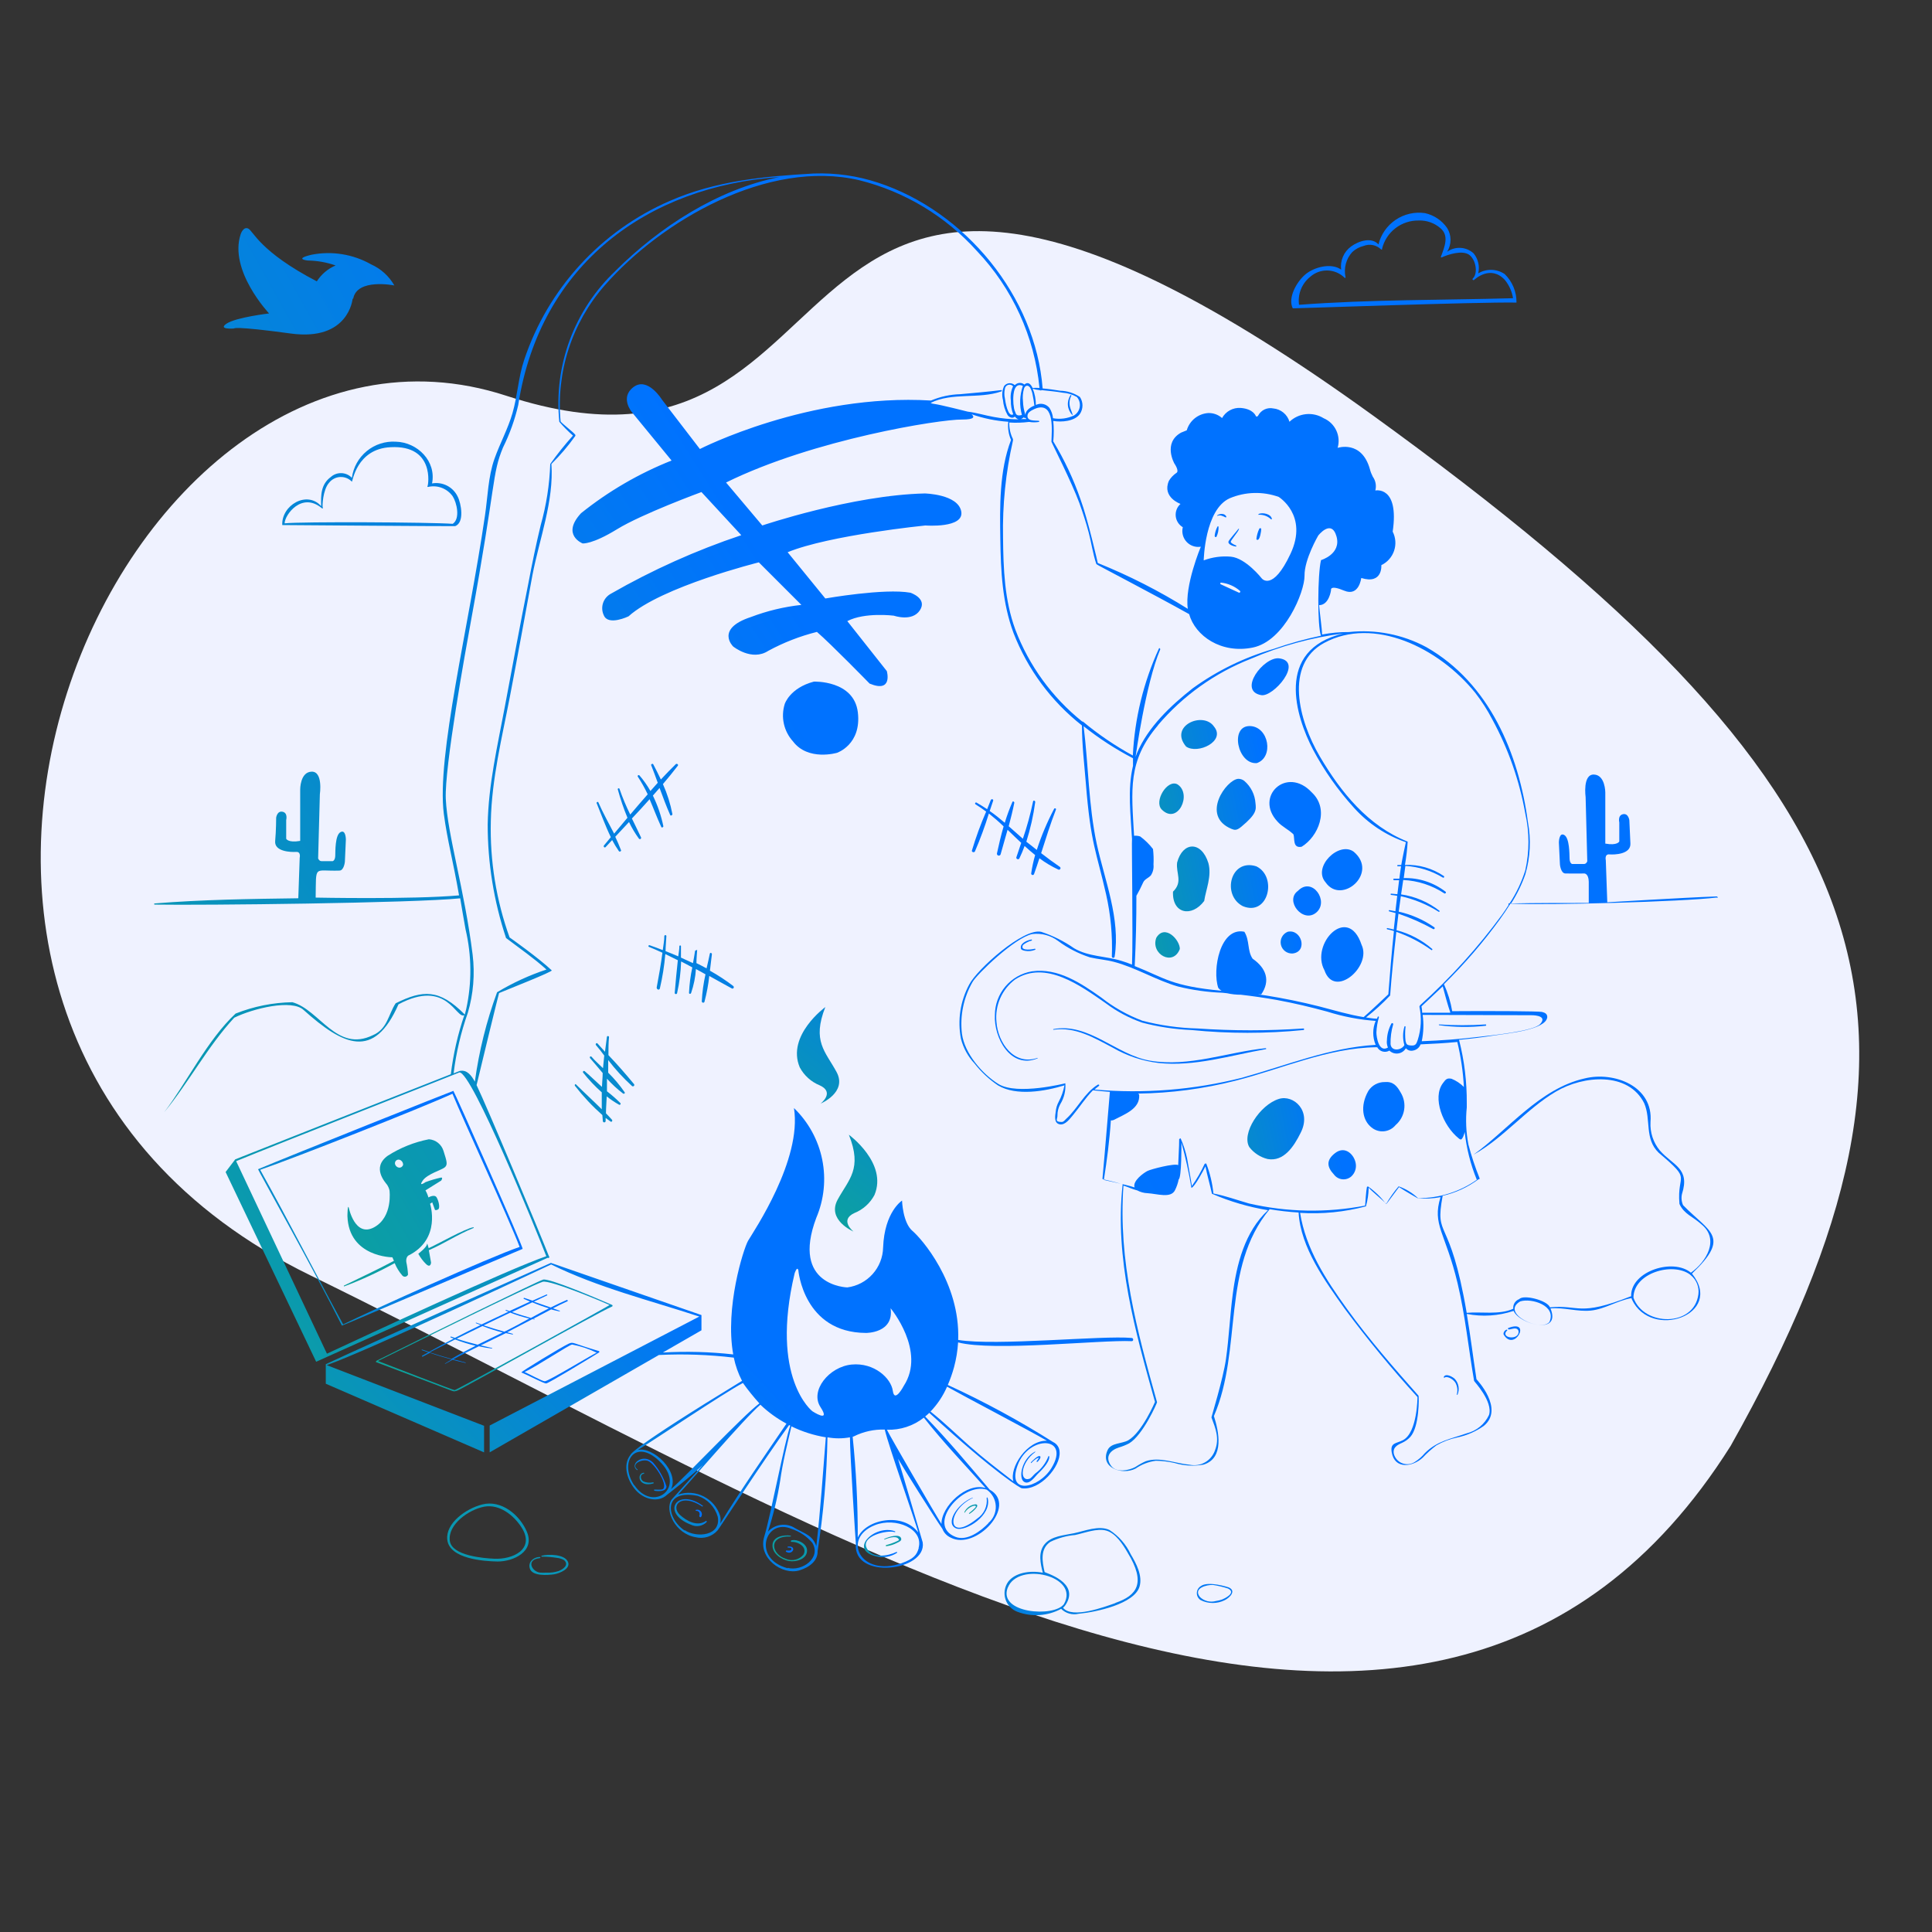 <svg width="350" height="350" viewBox="0 0 350 350" fill="none" xmlns="http://www.w3.org/2000/svg">
<rect x="0" y="0" width="350" height="350" fill="#333333" stroke="none"/>
<mask id="mask0_2315_2839" style="mask-type:alpha" maskUnits="userSpaceOnUse" x="0" y="0" width="350" height="350">
<rect width="350" height="350" fill="#D9D9D9"/>
</mask>
<g mask="url(#mask0_2315_2839)">
<path d="M248.602 75.18C341.175 142.104 357.416 183.995 313.524 261.938C258.78 348.76 150.714 277.195 56.221 231.042C-38.271 184.889 21.396 48.731 91.707 71.69C162.019 94.648 132.885 -8.474 248.602 75.18Z" fill="#EFF2FF"/>
<path d="M228.456 125.926C230.618 126.389 236.299 119.828 231.707 119.261C228.904 118.978 224.206 125.136 228.456 125.926ZM77.36 225.355C77.36 225.936 75.78 227.129 75.78 227.129C76.15 227.818 76.622 228.446 77.181 228.993C78.031 229.798 78.091 228.725 78.091 228.725C78.091 228.725 77.882 227.487 77.688 226.488C80.447 225.295 82.967 223.595 85.755 222.477C85.775 222.477 85.794 222.469 85.808 222.455C85.822 222.441 85.83 222.422 85.83 222.402C85.83 222.383 85.822 222.364 85.808 222.35C85.794 222.336 85.775 222.328 85.755 222.328C84.264 222.552 79.075 225.504 77.659 226.115C77.494 225.534 77.39 225.146 77.36 225.355ZM110.896 236.404C107.913 235.107 99.489 231.528 98.4 231.811C97.565 232.02 76.033 242.607 68.264 246.484C68.264 246.484 67.966 246.693 68.145 246.767L81.401 251.778C82.072 252.031 82.192 252.15 82.788 251.942C83.772 251.614 108.018 237.925 110.911 236.673C110.931 236.656 110.948 236.635 110.959 236.611C110.97 236.587 110.975 236.561 110.973 236.534C110.972 236.508 110.964 236.482 110.95 236.46C110.937 236.437 110.918 236.418 110.896 236.404ZM82.356 251.837C82.102 251.837 70.814 247.453 68.473 246.559C75.929 242.905 95.791 233.049 98.296 232.214C99.638 231.767 110.389 236.359 110.433 236.419C110.478 236.479 82.833 251.778 82.356 251.837Z" fill="url(#paint0_linear_2315_2839)"/>
<path d="M94.971 235.122C94.866 235.122 94.792 235.256 94.896 235.301L96.029 235.793L92.272 237.522L91.69 237.299C91.601 237.299 91.526 237.418 91.69 237.463L92.123 237.627L87.232 239.938L86.233 239.595C86.233 239.595 86.128 239.685 86.233 239.714L87.068 240.042C85.507 240.798 83.956 241.573 82.415 242.369L81.7 242.13C81.58 242.13 81.536 242.264 81.7 242.309L82.192 242.503C80.701 243.278 79.209 244.083 77.718 244.904L76.436 244.471C76.436 244.471 76.332 244.561 76.436 244.59L77.599 244.993L76.481 245.604C76.376 245.604 76.481 245.828 76.57 245.768L77.882 245.082C79.18 245.53 80.492 245.917 81.819 246.275L80.611 247.021V247.095L81.983 246.335C82.773 246.544 83.564 246.753 84.369 246.917V246.842L82.132 246.246C83.623 245.425 85.204 244.65 86.754 243.89C87.546 244.073 88.348 244.213 89.155 244.307V244.203L87.097 243.726L91.645 241.504L92.853 241.757C92.943 241.757 92.987 241.653 92.853 241.623L91.884 241.355C93.375 240.594 94.866 239.774 96.447 238.969L96.82 239.043C96.82 239.043 96.909 238.969 96.82 238.939H96.566C97.655 238.357 98.743 237.776 99.847 237.209C100.369 237.358 100.89 237.478 101.412 237.582V237.463L100.175 237.015C101.04 236.568 101.919 236.136 102.799 235.733C102.948 235.659 102.799 235.45 102.665 235.509C101.681 235.927 100.726 236.389 99.772 236.866L96.715 235.808L99.101 234.674C99.22 234.674 99.101 234.451 99.012 234.51L96.462 235.629L94.971 235.122ZM81.759 246.171C80.447 245.813 79.135 245.41 77.838 244.993L82.445 242.652C83.657 243.113 84.897 243.497 86.158 243.8C84.697 244.546 83.221 245.321 81.789 246.171H81.759ZM86.531 243.606C85.249 243.278 83.981 242.935 82.728 242.518L87.396 240.221C88.594 240.686 89.819 241.079 91.064 241.399L86.531 243.606ZM91.66 241.101L91.377 241.25C90.11 240.892 88.857 240.52 87.619 240.102L92.436 237.791C93.556 238.234 94.707 238.593 95.88 238.864C94.523 239.625 93.122 240.385 91.69 241.101H91.66ZM99.444 237.015C98.35 237.582 97.262 238.164 96.178 238.76C95.03 238.432 93.882 238.089 92.764 237.686L96.432 235.927C97.414 236.347 98.42 236.71 99.444 237.015ZM103.008 243.427C101.725 244.024 94.27 248.557 94.449 248.631C95.403 249.004 98.49 250.629 98.922 250.629C99.355 250.629 106.661 246.156 108.48 245.038C108.51 245.028 108.536 245.009 108.554 244.984C108.573 244.958 108.583 244.927 108.583 244.896C108.583 244.865 108.573 244.834 108.554 244.809C108.536 244.783 108.51 244.764 108.48 244.754C103.53 243.308 103.917 243.025 103.008 243.427ZM98.684 250.227C98.236 250.227 95.791 248.87 95.03 248.557C97.386 247.438 103.127 243.591 103.649 243.576C105.202 243.864 106.707 244.366 108.122 245.068C108.122 244.859 99.28 250.301 98.684 250.227ZM46.748 211.815C46.643 211.815 57.185 230.619 61.942 240.147C61.942 240.236 88.947 228.635 94.672 226.25C94.926 226.16 82.251 197.62 82.132 197.62C82.013 197.62 52.459 209.4 46.748 211.815ZM62.166 239.923C57.096 230.619 52.295 221.165 47.135 211.92C53.174 209.862 76.376 200.707 81.968 198.142C83.802 202.615 92.242 220.896 94.136 225.892C88.738 227.726 67.385 237.358 62.166 239.923Z" fill="url(#paint1_linear_2315_2839)"/>
<path d="M73.946 227.472C80.029 224.49 77.912 218.078 77.912 218.078L78.3 217.81L78.807 219.196C78.807 219.196 79.03 219.316 79.388 219.077C79.746 218.839 79.493 217.586 79.105 216.93C78.717 216.274 77.614 216.93 77.614 216.93C77.488 216.482 77.308 216.052 77.077 215.648L79.925 213.873C79.925 213.873 80.313 213.321 79.925 213.321C78.957 213.53 78.005 213.809 77.077 214.156C77.077 214.156 75.735 215.111 76.57 213.888C77.405 212.665 80.015 211.964 80.581 211.472C81.148 210.98 80.939 210.384 80.343 208.49C80.166 207.914 79.82 207.405 79.349 207.03C78.878 206.654 78.304 206.431 77.703 206.388C75.053 206.904 72.523 207.916 70.248 209.37C67.265 211.517 69.815 214.216 70.128 214.634C70.331 214.943 70.478 215.287 70.561 215.648C70.561 215.648 71.217 220.479 67.757 222.343C64.298 224.207 63.195 218.824 63.195 218.824C62.956 217.974 62.941 220.315 62.941 220.315C63.195 227.77 71.083 227.77 71.083 227.77L71.366 228.412C68.384 230.007 65.401 231.394 62.33 232.885C62.24 232.885 62.33 233.079 62.33 233.049C65.484 231.866 68.549 230.455 71.5 228.829C71.84 229.656 72.314 230.422 72.902 231.096C72.972 231.171 73.061 231.227 73.159 231.258C73.257 231.29 73.361 231.297 73.462 231.277C73.563 231.258 73.658 231.214 73.737 231.148C73.817 231.082 73.878 230.998 73.916 230.902C73.873 230.129 73.768 229.361 73.603 228.605C73.513 227.785 73.946 227.472 73.946 227.472ZM73.006 211.07C72.957 211.216 72.859 211.342 72.729 211.426C72.599 211.509 72.445 211.547 72.29 211.532C72.126 211.508 71.971 211.438 71.844 211.33C71.717 211.222 71.624 211.08 71.575 210.921C71.536 210.795 71.537 210.66 71.576 210.535C71.615 210.409 71.691 210.298 71.793 210.216C71.896 210.134 72.022 210.085 72.153 210.075C72.284 210.065 72.415 210.095 72.529 210.16C72.707 210.256 72.85 210.406 72.935 210.588C73.021 210.771 73.046 210.976 73.006 211.174V211.07ZM147.443 123.481C143.089 124.629 142.165 127.522 142.165 127.522C141.799 128.685 141.745 129.923 142.006 131.113C142.268 132.303 142.837 133.404 143.656 134.307C146.385 137.93 151.633 136.379 151.633 136.379C151.633 136.379 156.107 134.888 155.406 129.043C154.705 123.198 147.443 123.481 147.443 123.481ZM125.911 172.301C125.807 173.016 125.673 173.792 125.539 174.478C124.823 174.135 124.048 173.792 123.362 173.479V171.376C123.352 171.346 123.333 171.32 123.307 171.302C123.282 171.283 123.251 171.273 123.22 171.273C123.189 171.273 123.158 171.283 123.133 171.302C123.107 171.32 123.088 171.346 123.078 171.376C123.078 172.002 122.944 172.629 122.87 173.255C122.109 172.927 121.378 172.614 120.573 172.315C120.573 171.391 120.693 170.466 120.722 169.542C120.711 169.501 120.686 169.466 120.653 169.44C120.619 169.415 120.578 169.401 120.536 169.401C120.494 169.401 120.453 169.415 120.419 169.44C120.386 169.466 120.361 169.501 120.35 169.542C120.35 170.407 120.171 171.257 120.066 172.122C119.261 171.803 118.456 171.505 117.651 171.227C117.457 171.227 117.382 171.465 117.576 171.54C118.396 171.868 119.201 172.226 120.007 172.599C119.723 174.701 119.365 176.804 118.963 178.906C118.963 179.279 119.455 179.443 119.544 179.055C120.022 177.009 120.351 174.931 120.529 172.837C121.289 173.21 122.02 173.568 122.795 173.956C122.586 175.954 122.378 177.952 122.228 179.92C122.241 179.968 122.269 180.01 122.308 180.04C122.347 180.07 122.395 180.087 122.445 180.087C122.494 180.087 122.542 180.07 122.581 180.04C122.62 180.01 122.648 179.968 122.661 179.92C123.086 178.034 123.331 176.112 123.391 174.179C124.062 174.522 124.748 174.88 125.419 175.253C125.091 176.769 124.891 178.311 124.823 179.861C124.823 180.099 125.136 180.114 125.211 179.861C125.687 178.468 125.978 177.019 126.076 175.551C126.657 175.864 127.239 176.177 127.805 176.506C127.444 178.114 127.219 179.75 127.134 181.396C127.134 181.464 127.161 181.528 127.208 181.576C127.256 181.623 127.32 181.65 127.388 181.65C127.455 181.65 127.519 181.623 127.567 181.576C127.614 181.528 127.641 181.464 127.641 181.396C128.04 179.889 128.324 178.354 128.491 176.804C129.833 177.564 131.19 178.295 132.562 179.055C132.86 179.234 133.084 178.802 132.815 178.608C131.481 177.589 130.076 176.668 128.61 175.849C128.73 174.865 128.834 173.896 128.968 172.867C128.968 172.629 128.655 172.509 128.596 172.763C128.417 173.643 128.208 174.537 127.999 175.432C127.403 175.104 126.776 174.776 126.165 174.478C126.165 173.643 126.254 172.837 126.299 172.062C126.284 172.151 125.941 172.107 125.911 172.301ZM108.391 145.341C108.391 145.162 108.003 145.341 108.078 145.475C108.898 147.473 109.673 149.65 110.657 151.663L109.42 153.154C109.241 153.363 109.539 153.661 109.718 153.453L110.896 152.185C111.263 152.88 111.671 153.552 112.119 154.198C112.253 154.377 112.581 154.198 112.506 154.034C112.193 153.199 111.835 152.394 111.462 151.589C112.283 150.694 113.118 149.799 113.953 148.92C114.45 149.967 115.044 150.965 115.727 151.902C115.757 151.953 115.806 151.991 115.863 152.006C115.92 152.022 115.981 152.014 116.033 151.984C116.084 151.954 116.122 151.905 116.137 151.848C116.152 151.791 116.144 151.73 116.115 151.678C115.578 150.53 115.026 149.412 114.475 148.278C115.563 147.13 116.637 145.967 117.68 144.789C118.396 146.444 119.022 148.144 119.798 149.814C119.902 150.038 120.215 149.814 120.171 149.665C119.774 147.749 119.137 145.891 118.277 144.133C118.68 143.671 119.097 143.209 119.485 142.746C120.096 144.402 120.707 146.057 121.408 147.637C121.513 147.891 121.856 147.637 121.811 147.473C121.449 145.604 120.874 143.783 120.096 142.046C121.021 140.957 121.93 139.854 122.795 138.72C122.959 138.512 122.616 138.258 122.422 138.437C121.498 139.332 120.603 140.271 119.723 141.211C119.276 140.256 118.799 139.332 118.337 138.452C118.232 138.273 117.889 138.452 117.964 138.616C118.381 139.66 118.769 140.733 119.157 141.807L117.83 143.298C117.264 142.295 116.6 141.351 115.846 140.48C115.697 140.331 115.429 140.48 115.548 140.704C116.218 141.725 116.815 142.791 117.337 143.895C116.264 145.102 115.22 146.34 114.176 147.563C113.433 146.064 112.786 144.52 112.238 142.94C112.234 142.917 112.226 142.895 112.213 142.876C112.2 142.857 112.184 142.84 112.164 142.828C112.144 142.815 112.122 142.807 112.099 142.804C112.077 142.8 112.053 142.802 112.031 142.808C112.008 142.815 111.988 142.826 111.97 142.841C111.952 142.856 111.938 142.874 111.928 142.895C111.918 142.916 111.912 142.939 111.912 142.962C111.911 142.985 111.916 143.008 111.925 143.03C112.396 144.77 112.979 146.478 113.669 148.144L111.254 151.022C110.284 149.128 109.226 147.264 108.391 145.341ZM104.171 196.725C105.655 198.633 107.313 200.4 109.121 202.004L109.211 203.077C109.211 203.145 109.238 203.209 109.285 203.257C109.333 203.304 109.397 203.331 109.464 203.331C109.532 203.331 109.596 203.304 109.644 203.257C109.691 203.209 109.718 203.145 109.718 203.077V202.526L110.613 203.182C110.821 203.331 111.015 203.018 110.866 202.854C110.508 202.451 110.15 202.063 109.777 201.691C109.777 200.662 109.882 199.648 109.912 198.619C110.605 199.176 111.343 199.675 112.119 200.11C112.16 200.142 112.212 200.156 112.264 200.149C112.316 200.142 112.363 200.114 112.394 200.073C112.426 200.031 112.44 199.979 112.433 199.927C112.426 199.875 112.399 199.829 112.357 199.797C111.599 199.049 110.798 198.347 109.956 197.694V195.413C110.841 196.395 111.815 197.293 112.864 198.097C113.013 198.216 113.282 198.097 113.162 197.873C112.284 196.598 111.285 195.41 110.18 194.324V192.043C111.475 193.733 112.917 195.305 114.489 196.74C114.538 196.783 114.601 196.806 114.665 196.804C114.73 196.802 114.791 196.776 114.837 196.73C114.883 196.684 114.909 196.623 114.911 196.558C114.913 196.493 114.89 196.431 114.847 196.382C113.356 194.578 111.865 192.863 110.225 191.148C110.225 190.06 110.225 188.971 110.329 187.883C110.329 187.659 109.971 187.599 109.942 187.883C109.822 188.763 109.703 189.642 109.599 190.537L108.257 189.046C108.078 188.837 107.794 189.135 107.973 189.344C108.48 189.941 109.002 190.582 109.464 191.223L109.241 193.519C108.54 192.818 107.75 192.133 107.168 191.447C107.004 191.268 106.75 191.447 106.9 191.7C107.66 192.55 108.391 193.475 109.181 194.384C109.181 195.219 109.077 196.054 109.047 196.904C107.988 195.965 106.989 194.951 105.901 194.041C105.863 194.017 105.819 194.006 105.774 194.01C105.73 194.015 105.689 194.035 105.657 194.066C105.626 194.098 105.606 194.139 105.601 194.183C105.597 194.228 105.608 194.272 105.632 194.31C106.653 195.599 107.786 196.797 109.017 197.888V200.96C107.526 199.469 105.886 197.978 104.38 196.487C104.26 196.263 104.022 196.546 104.171 196.725ZM176.61 154.258C177.579 152.009 178.425 149.709 179.145 147.369C180.054 148.1 180.949 148.86 181.814 149.71C181.337 151.35 180.949 153.02 180.606 154.616C180.595 154.698 180.614 154.782 180.66 154.851C180.706 154.921 180.775 154.971 180.856 154.993C180.936 155.015 181.021 155.007 181.096 154.97C181.171 154.934 181.23 154.871 181.262 154.795C181.68 153.304 182.112 151.812 182.53 150.321C183.35 151.112 184.17 151.917 185.005 152.692C184.722 153.557 184.423 154.422 184.125 155.302C184.021 155.6 184.513 155.809 184.662 155.525C185.02 154.78 185.333 154.034 185.616 153.259C186.242 153.825 186.869 154.377 187.525 154.899C187.21 155.995 186.971 157.111 186.809 158.239C186.806 158.3 186.825 158.361 186.861 158.41C186.897 158.459 186.949 158.495 187.009 158.51C187.068 158.526 187.131 158.521 187.186 158.496C187.242 158.471 187.288 158.428 187.316 158.373C187.659 157.419 187.987 156.45 188.3 155.481C189.372 156.288 190.526 156.977 191.745 157.538C191.806 157.56 191.873 157.559 191.935 157.537C191.996 157.514 192.047 157.471 192.081 157.415C192.114 157.359 192.127 157.293 192.117 157.229C192.108 157.164 192.076 157.105 192.028 157.061C190.863 156.264 189.724 155.428 188.613 154.556C189.463 151.917 190.283 149.263 191.297 146.653C191.372 146.459 191.059 146.34 190.969 146.519C189.709 148.909 188.656 151.404 187.823 153.975C187.182 153.468 186.556 152.946 185.929 152.483C186.673 150.139 187.212 147.734 187.54 145.296C187.54 145.043 187.197 144.923 187.152 145.192C186.676 147.48 186.059 149.736 185.303 151.947L182.738 149.68C183.126 148.189 183.469 146.847 183.752 145.43C183.752 145.237 183.499 145.073 183.409 145.281C182.874 146.511 182.411 147.77 182.023 149.054C181.143 148.308 180.233 147.563 179.294 146.922L179.92 145.058C180.01 144.774 179.592 144.685 179.488 144.938C179.279 145.49 179.055 146.042 178.832 146.593C178.205 146.176 177.564 145.773 176.908 145.401C176.714 145.281 176.535 145.594 176.729 145.714C177.385 146.116 178.026 146.564 178.653 147.026C177.652 149.323 176.791 151.678 176.073 154.079C175.984 154.347 176.461 154.511 176.61 154.258ZM194.324 75.183C194.22 74.676 193.952 74.229 193.832 73.692C193.668 73.013 193.758 72.297 194.086 71.679C194.086 71.679 194.086 71.5 193.952 71.575C193.577 72.119 193.404 72.777 193.461 73.435C193.518 74.094 193.802 74.712 194.265 75.183H194.324ZM261.723 249.556C261.962 249.347 262.558 249.556 262.797 249.705C263.133 249.892 263.424 250.152 263.647 250.465C263.835 250.798 263.954 251.164 263.998 251.543C264.041 251.922 264.008 252.306 263.9 252.672H264.035C264.243 252.197 264.307 251.671 264.22 251.16C264.132 250.648 263.897 250.173 263.543 249.794C263.17 249.437 261.947 248.736 261.574 249.407C261.554 249.426 261.543 249.453 261.543 249.481C261.543 249.509 261.554 249.536 261.574 249.556C261.594 249.576 261.621 249.587 261.649 249.587C261.677 249.587 261.704 249.576 261.723 249.556ZM183.886 177.445C189.404 173.851 195.816 178.623 200.289 181.724C202.3 183.237 204.534 184.429 206.91 185.258C209.835 186.025 212.835 186.475 215.856 186.6C222.594 187.271 229.383 187.271 236.121 186.6C236.3 186.6 236.3 186.302 236.121 186.317C229.731 186.757 223.319 186.757 216.93 186.317C213.562 186.234 210.215 185.763 206.954 184.915C204.267 183.907 201.752 182.488 199.499 180.71C195.86 178.131 191.655 175.298 186.943 175.969C185.072 176.282 183.372 177.247 182.144 178.694C180.916 180.14 180.239 181.974 180.233 183.872C180.01 187.987 183.081 193.758 187.972 191.73V191.64C183.693 193.132 180.785 188.897 180.517 185.139C180.37 183.675 180.602 182.198 181.193 180.85C181.783 179.502 182.711 178.33 183.886 177.445Z" fill="url(#paint2_linear_2315_2839)"/>
<path d="M229.336 190.06C229.426 190.06 229.336 189.866 229.336 189.881C222.313 190.597 215.469 193.355 208.311 192.147C202.227 191.104 197.262 185.214 190.805 186.436V186.556C194.816 185.944 198.261 188.047 201.631 189.821C204.157 191.279 206.952 192.212 209.847 192.565C216.363 193.281 222.969 191.178 229.336 190.06ZM269.134 185.825C269.268 185.825 269.283 185.586 269.134 185.586C266.324 185.773 263.505 185.773 260.694 185.586C260.605 185.586 260.694 185.706 260.694 185.721C263.492 186.106 266.328 186.141 269.134 185.825ZM185.736 172.256C186.322 172.361 186.927 172.299 187.48 172.077C187.508 172.077 187.534 172.066 187.554 172.046C187.574 172.027 187.584 172 187.584 171.972C187.584 171.945 187.574 171.918 187.554 171.899C187.534 171.879 187.508 171.868 187.48 171.868C187.167 171.972 184.96 172.33 185.243 171.406C185.243 171.137 185.75 170.899 185.959 170.765C186.253 170.597 186.57 170.472 186.899 170.392C187.003 170.392 186.899 170.183 186.899 170.198C186.257 170.287 184.841 170.78 184.93 171.689C184.886 172.077 185.378 172.196 185.736 172.256ZM154.795 219.748C156.351 219.123 157.635 217.966 158.418 216.483C160.849 210.712 153.781 205.568 153.781 205.568C156.256 211.771 153.781 213.605 151.753 217.318C149.725 221.031 154.616 223.103 154.616 223.103C154.616 223.103 151.991 221.031 154.795 219.748ZM148.651 199.931C148.651 199.931 153.557 197.903 151.544 194.19C149.531 190.477 147.071 188.628 149.516 182.44C149.516 182.44 142.448 187.585 144.879 193.355C145.668 194.834 146.95 195.989 148.502 196.621C151.32 197.903 148.651 199.931 148.651 199.931Z" fill="url(#paint3_linear_2315_2839)"/>
<path d="M179.294 269.865C175.491 265.392 171.689 260.829 167.603 256.609C167.863 256.403 168.112 256.184 168.349 255.953C180.696 267.27 185.094 269.701 185.094 269.612C188.405 270.074 192.177 265.66 191.954 263.036C191.947 262.658 191.834 262.291 191.629 261.974C191.423 261.658 191.133 261.406 190.79 261.246C184.666 257.375 178.29 253.918 171.704 250.898C172.156 249.847 172.535 248.766 172.837 247.662C173.23 246.199 173.475 244.701 173.568 243.189C179.98 244.874 199.439 242.697 205.016 242.965C205.389 242.965 205.374 242.413 205.016 242.384C199.752 241.891 180.442 243.875 173.583 242.741C173.971 232.303 166.843 224.281 165.307 222.999C163.533 221.508 163.413 217.497 163.413 217.497C163.413 217.497 160.222 219.525 159.984 226.011C159.942 227.79 159.265 229.496 158.075 230.819C156.886 232.143 155.262 232.997 153.497 233.228C153.497 233.228 143.224 232.974 147.876 220.628C149.296 217.293 149.67 213.606 148.949 210.054C148.227 206.502 146.444 203.252 143.835 200.736C145.326 210.101 136.558 223.014 135.514 224.788C134.679 226.279 131.309 236.896 132.83 245.366C128.598 244.894 124.333 244.779 120.081 245.023L127.075 240.997V238.238L99.802 228.784C99.802 228.784 65.685 243.979 59.02 247.14V250.674L87.694 263.11V258.294L59.184 247.304C66.028 244.993 99.832 229.068 99.847 229.068C108.301 233.243 117.666 235.554 126.687 238.507L88.708 258.249V263.11L119.365 245.47C123.894 245.249 128.433 245.408 132.935 245.947C133.237 247.411 133.738 248.826 134.426 250.152C114.325 262.409 114.281 263.438 114.206 263.572C112.715 265.466 113.699 268.255 115.131 269.91C116.562 271.565 119.201 272.37 120.886 270.76C120.886 270.76 125.36 267.33 127.343 265.377C126.955 265.824 121.692 271.625 121.692 271.639C120.32 273.578 122.333 277.872 126.031 278.484C126.742 278.658 127.487 278.634 128.186 278.416C128.885 278.198 129.511 277.794 129.997 277.246C130.072 277.246 138.452 264.333 142.955 258.16L143.164 258.264C142.12 261.246 139.555 274.83 138.437 278.424C137.289 282.241 141.688 285.417 144.804 284.493C146.713 283.911 148.174 282.704 148.114 281.019C149.185 274.189 149.783 267.293 149.904 260.381C151.249 260.631 152.629 260.631 153.975 260.381C153.975 263.364 155.018 279.617 155.048 279.632C154.437 286.297 167.946 284.642 167.156 279.423C167.156 279.423 163.13 265.63 162.683 264.273C163.756 266.107 169.095 274.592 170.72 276.963C170.99 277.665 171.526 278.233 172.211 278.543C176.774 280.959 184.438 272.713 179.294 269.865ZM190.477 265.958C188.136 269.731 182.306 270.894 184.364 265.407C186.421 259.919 194.026 260.158 190.477 265.958ZM171.57 251.211C174.552 252.896 186.735 259.278 189.672 261.008C186.049 260.873 182.813 265.899 183.588 268.359C180.889 266.271 178.205 264.229 175.641 261.962C173.3 259.889 171.033 257.668 168.573 255.714C169.831 254.402 170.845 252.878 171.57 251.211ZM114.907 269.105C112.059 264.84 115.086 260.545 119.38 264.631C124.54 269.447 118.292 274.115 114.907 269.03V269.105ZM121.513 269.895C123.242 266.599 118.262 261.992 115.548 262.678C118.53 260.859 131.041 252.419 134.59 250.54C135.51 251.83 136.506 253.065 137.572 254.238C134.485 256.564 124.286 267.434 121.513 269.82V269.895ZM124.033 277.276C120.633 274.994 120.051 269.671 126.433 270.998C127.292 271.29 128.068 271.786 128.694 272.443C129.319 273.1 129.777 273.899 130.027 274.771C130.668 278.275 126.165 278.633 124.033 277.201V277.276ZM130.459 276.113C130.578 275.623 130.578 275.112 130.459 274.622C130.222 273.862 129.834 273.157 129.319 272.55C128.805 271.942 128.174 271.444 127.464 271.084C126.754 270.724 125.979 270.51 125.185 270.454C124.39 270.398 123.593 270.502 122.84 270.76C124.182 269.447 135.097 256.654 137.751 254.477C139.166 255.827 140.756 256.98 142.478 257.906C138.422 263.871 134.232 269.85 130.459 276.038V276.113ZM142.687 284.105C136.126 282.331 138.705 274.92 143.417 276.978C144.874 277.456 146.169 278.328 147.16 279.498C148.83 282.241 145.296 284.732 142.687 284.031V284.105ZM147.891 280.109C147.205 278.111 145.803 277.857 144.044 276.843C143.282 276.348 142.37 276.138 141.468 276.253C140.567 276.368 139.736 276.799 139.123 277.47C140.097 274.465 140.834 271.389 141.33 268.269C141.792 264.914 142.612 261.694 143.373 258.398C145.343 259.359 147.443 260.027 149.606 260.381C149.069 266.942 148.651 273.488 147.891 280.034V280.109ZM148.651 254.924C150.59 257.906 147.16 255.655 147.16 255.655C147.16 255.655 139.436 249.69 143.954 230.678C143.954 230.678 144.387 229.306 144.625 230.097C144.625 230.097 145.55 241.414 156.867 241.474C156.867 241.474 161.997 241.548 161.341 237.001C161.341 237.001 167.827 244.769 163.726 251.062C163.726 251.062 162.056 254.268 161.743 251.971C161.43 249.675 158.373 246.812 154.288 247.2C150.202 247.588 146.668 251.942 148.651 254.924ZM166.44 280.437C166.082 281.719 165.531 282.39 163.354 283.181C155.898 285.775 152.424 278.707 158.493 276.292C162.235 274.801 167.38 276.933 166.411 280.437H166.44ZM166.44 277.738C163.592 273.816 156.867 275.233 155.391 278.543C155.405 272.448 155.096 266.355 154.467 260.292L154.705 260.202C156.435 259.341 158.351 258.921 160.282 258.98C161.087 262.32 165.531 274.741 166.396 277.738H166.44ZM170.601 276.158C169.214 273.951 161.162 260.083 160.67 259.01C163.091 259.095 165.463 258.318 167.365 256.818C170.884 261.291 174.82 265.407 178.563 269.582C175.163 268.448 170.437 272.922 170.556 276.158H170.601ZM179.07 275.934C177.728 277.35 175.193 279.244 173.106 278.424C167.663 276.292 174.433 268.463 178.757 269.865C179.24 270.2 179.639 270.642 179.924 271.157C180.208 271.672 180.369 272.245 180.395 272.833C180.421 273.42 180.311 274.006 180.073 274.544C179.836 275.082 179.477 275.557 179.025 275.934H179.07Z" fill="url(#paint4_linear_2315_2839)"/>
<path d="M162.429 281.138C160.849 281.913 157.956 282.39 157.016 280.467C155.913 278.29 160.685 277.127 162.101 277.559C162.206 277.559 162.235 277.425 162.101 277.395C158.493 276.113 153.587 280.765 158.761 281.958C159.393 282.112 160.05 282.134 160.691 282.024C161.333 281.914 161.944 281.673 162.489 281.317C162.503 281.303 162.513 281.286 162.518 281.267C162.523 281.247 162.522 281.227 162.516 281.209C162.509 281.19 162.498 281.173 162.483 281.161C162.467 281.148 162.449 281.14 162.429 281.138Z" fill="url(#paint5_linear_2315_2839)"/>
<path d="M160.192 278.797V278.916C160.789 278.678 162.295 278.126 162.757 278.767C162.981 279.065 162.757 279.05 162.533 279.185C161.901 279.484 161.242 279.724 160.565 279.9C160.537 279.9 160.511 279.911 160.491 279.931C160.472 279.95 160.461 279.977 160.461 280.005C160.461 280.032 160.472 280.059 160.491 280.078C160.511 280.098 160.537 280.109 160.565 280.109C161.259 280.023 161.931 279.811 162.548 279.483C162.832 279.334 163.413 279.125 163.249 278.692C162.996 277.813 161.042 278.364 160.192 278.797ZM177.057 275.084C171.391 279.677 171.435 273.593 176.222 271.371V271.296C173.24 272.504 171.182 276.098 173.24 276.888C174.91 277.529 179.741 274.517 178.921 271.371C178.921 271.347 178.912 271.325 178.895 271.308C178.878 271.291 178.855 271.282 178.831 271.282C178.808 271.282 178.785 271.291 178.768 271.308C178.751 271.325 178.742 271.347 178.742 271.371C178.832 272.085 178.722 272.81 178.425 273.466C178.127 274.121 177.654 274.681 177.057 275.084Z" fill="url(#paint6_linear_2315_2839)"/>
<path d="M174.686 273.981C174.686 273.981 174.761 274.13 174.806 273.981C175.432 272.967 176.834 272.489 176.789 272.937C176.789 273.145 175.73 273.981 175.566 274.115C175.55 274.127 175.54 274.144 175.537 274.164C175.534 274.183 175.539 274.203 175.551 274.219C175.563 274.235 175.581 274.245 175.6 274.248C175.62 274.251 175.64 274.246 175.656 274.234C175.924 274.1 177.669 272.743 176.804 272.519C176.35 272.544 175.912 272.693 175.539 272.951C175.165 273.209 174.87 273.565 174.686 273.981ZM187.525 266.957C187.256 267.181 186.809 267.792 186.496 267.897C184.662 268.478 184.811 265.049 187.54 263.051V262.946C185.079 264.258 184.468 267.703 185.482 268.419C186.496 269.134 187.585 267.36 188.077 266.927C190.731 264.422 190.03 263.483 189.926 263.826C189.445 265.08 188.611 266.167 187.525 266.957Z" fill="url(#paint7_linear_2315_2839)"/>
<path d="M186.749 264.929C186.749 264.929 186.749 265.093 186.839 265.034C187.123 264.717 187.449 264.441 187.808 264.214C187.927 264.214 188.241 263.915 188.136 264.214C188.036 264.387 187.921 264.551 187.793 264.706C187.793 264.795 187.793 264.9 187.927 264.84C188.062 264.78 188.867 263.811 188.285 263.781C187.942 263.736 187.003 264.646 186.749 264.929ZM143.373 279.05C143.343 279.06 143.317 279.079 143.298 279.105C143.28 279.13 143.27 279.161 143.27 279.192C143.27 279.223 143.28 279.254 143.298 279.279C143.317 279.305 143.343 279.324 143.373 279.334C144.491 279.244 146.355 280.213 145.55 281.645C145.175 282.091 144.669 282.407 144.103 282.547C143.537 282.686 142.942 282.642 142.403 282.42C139.704 281.585 139.063 278.185 143.238 278.35C143.238 278.35 143.343 278.215 143.238 278.2C142.06 278.007 140.003 278.335 139.943 279.9C139.883 281.466 141.598 282.569 142.925 282.793C144.252 283.017 146.221 282.435 146.206 280.884C146.221 279.647 144.431 278.767 143.373 279.05Z" fill="url(#paint8_linear_2315_2839)"/>
<path d="M142.448 280.884C142.422 280.894 142.399 280.911 142.383 280.933C142.367 280.956 142.358 280.983 142.358 281.011C142.358 281.039 142.367 281.066 142.383 281.089C142.399 281.112 142.422 281.129 142.448 281.138C143.596 281.794 144.401 280.049 142.821 280.169C142.805 280.162 142.788 280.16 142.771 280.162C142.754 280.164 142.738 280.17 142.723 280.179C142.709 280.189 142.698 280.202 142.69 280.217C142.682 280.232 142.678 280.249 142.678 280.266C142.678 280.283 142.682 280.299 142.69 280.315C142.698 280.33 142.709 280.342 142.723 280.352C142.738 280.362 142.754 280.368 142.771 280.369C142.788 280.371 142.805 280.369 142.821 280.363C143 280.363 143.462 280.363 143.358 280.691C143.253 281.019 142.687 280.884 142.448 280.884ZM127.895 275.531C126.284 276.62 124.375 275.531 123.153 274.413C121.438 272.773 123.406 270.402 127.224 272.922C127.313 272.922 127.402 272.832 127.313 272.773C122.661 269.403 119.619 274.04 125.136 276.202C125.603 276.44 126.133 276.523 126.65 276.44C127.167 276.357 127.645 276.112 128.014 275.74C128.088 275.621 127.984 275.472 127.895 275.531Z" fill="url(#paint9_linear_2315_2839)"/>
<path d="M127 274.816C127.104 274.672 127.159 274.5 127.159 274.323C127.158 274.147 127.102 273.975 126.997 273.832C126.893 273.69 126.746 273.584 126.578 273.53C126.409 273.476 126.228 273.477 126.061 273.533C125.971 273.533 126.061 273.727 126.061 273.712C126.177 273.695 126.297 273.711 126.405 273.758C126.513 273.806 126.606 273.883 126.672 273.981C126.72 274.089 126.744 274.205 126.744 274.323C126.744 274.442 126.72 274.558 126.672 274.666C126.732 274.801 126.911 274.935 127 274.816ZM115.444 266.346L115.518 266.242C114.176 265.272 116.264 264.258 117.367 264.646C118.471 265.034 121.006 268.776 120.141 269.731C119.962 269.94 118.963 269.85 118.65 269.85C118.337 269.85 118.486 270.059 118.65 270.074C119.351 270.178 120.722 270.223 120.737 269.269C120.225 267.676 119.393 266.204 118.292 264.944C116.473 263.155 113.908 265.302 115.444 266.346Z" fill="url(#paint10_linear_2315_2839)"/>
<path d="M116.562 268.374C116.01 268.061 115.846 267.091 116.652 266.972C116.756 266.972 116.652 266.778 116.652 266.793C115.25 266.927 115.653 269.522 118.322 268.747C118.349 268.747 118.376 268.736 118.395 268.716C118.415 268.696 118.426 268.67 118.426 268.642C118.426 268.615 118.415 268.588 118.395 268.568C118.376 268.549 118.349 268.538 118.322 268.538C117.733 268.67 117.117 268.613 116.562 268.374ZM304.906 218.332C304.616 217.686 304.548 216.962 304.713 216.274C306.204 211.636 303.087 211.144 300.701 208.431C299.506 206.986 298.899 205.144 299.002 203.271C299.568 196.755 292.381 194.056 287.073 195.368C278.931 197.202 273.19 204.688 266.927 209.191C272.34 206.209 276.486 200.93 281.839 197.769C286.879 194.787 295.005 194.131 297.868 199.871C299.151 202.854 297.868 206.283 300.478 208.818C306.696 214.097 303.743 212.337 304.25 218.108C305.1 219.972 306.666 220.374 308.217 221.791C311.557 224.49 309.156 228.561 306.323 230.559C303.102 227.875 295.542 230.261 295.497 234.674C295.504 234.923 295.55 235.17 295.632 235.405C299.121 242.861 312.452 238.134 306.517 230.723C313.63 223.968 309.693 223.252 304.906 218.332ZM307.68 234.466C306.934 240.43 297.764 240.326 295.915 235.092C295.915 230.619 303.013 228.561 306.174 230.902C306.183 230.928 306.199 230.951 306.22 230.969C306.241 230.988 306.266 231 306.293 231.006C306.801 231.416 307.195 231.95 307.437 232.555C307.68 233.161 307.764 233.819 307.68 234.466ZM273.205 240.594C273.026 241.355 274.696 240.042 275.084 241.086C275.397 242.935 271.535 242.443 273.071 240.982C273.071 240.654 272.266 241.146 272.385 241.742C274.338 245.068 277.619 238.864 273.205 240.594ZM200.99 277.172C199.081 276.277 196.516 277.35 194.593 277.753C192.669 278.156 190.492 278.26 189.255 279.736C188.017 281.212 188.494 283.27 188.912 284.91C186.541 284.463 183.901 284.91 182.649 286.536C182.328 286.985 182.115 287.502 182.026 288.047C181.937 288.591 181.975 289.149 182.136 289.677C182.298 290.205 182.579 290.688 182.957 291.09C183.336 291.492 183.802 291.801 184.319 291.993C185.601 292.474 186.97 292.675 188.336 292.583C189.702 292.49 191.032 292.106 192.237 291.457C192.644 291.863 193.148 292.159 193.701 292.315C194.254 292.472 194.839 292.484 195.398 292.351C198.649 292.038 205.478 290.562 206.432 287.445C207.029 285.477 205.836 283.225 204.852 281.585C204.003 279.781 202.665 278.252 200.99 277.172ZM182.574 287.609C184.468 282.838 195.652 285.507 192.744 290.592C191.014 293.037 180.696 292.306 182.574 287.58V287.609ZM202.063 290.413C200.155 291.084 194.25 293.32 192.58 291.263C192.752 291.115 192.902 290.945 193.027 290.756C195.741 286.64 189.255 284.91 189.24 284.791C188.807 282.883 188.39 280.586 190.283 279.319C191.687 278.638 193.203 278.218 194.757 278.081C196.457 277.723 198.738 276.799 200.438 277.291C202.138 277.783 203.42 279.781 204.27 281.257C207.67 286.804 205.985 289.026 202.063 290.383V290.413ZM222.581 287.565C222.581 287.565 218.868 286.327 217.511 287.356C217.299 287.49 217.124 287.676 217.003 287.897C216.881 288.117 216.818 288.364 216.818 288.616C216.818 288.867 216.881 289.115 217.003 289.335C217.124 289.555 217.299 289.741 217.511 289.876C218.191 290.218 218.942 290.396 219.703 290.396C220.465 290.396 221.215 290.218 221.895 289.876C222.82 289.399 224.013 288.191 222.581 287.565ZM221.418 289.757C221.046 289.889 220.661 289.984 220.27 290.04C219.773 290.181 219.248 290.191 218.746 290.068C218.244 289.945 217.783 289.694 217.407 289.339C216.05 287.714 218.645 287.058 219.763 287.132C220.679 287.269 221.582 287.484 222.462 287.773C224.087 288.579 221.716 289.637 221.418 289.757ZM87.351 272.549C84.369 273.309 80.701 275.964 81.029 278.931C81.416 282.39 87.59 282.838 90.139 282.883C93.032 282.883 96.909 281.078 95.478 277.559C94.195 274.458 90.825 271.654 87.351 272.549ZM89.498 282.376C87.53 282.286 81.864 281.824 81.491 279.155C81.073 276.172 84.965 273.459 87.709 272.952C90.453 272.445 93.047 274.443 94.523 276.769C96.969 280.676 92.868 282.554 89.498 282.376ZM98.162 281.824C98.138 281.824 98.115 281.833 98.098 281.85C98.082 281.867 98.072 281.89 98.072 281.913C98.072 281.937 98.082 281.96 98.098 281.977C98.115 281.993 98.138 282.003 98.162 282.003C99.086 282.003 100.008 282.077 100.92 282.226C101.366 282.274 101.797 282.411 102.188 282.629C103.202 283.539 101.889 284.344 101.218 284.597C100.509 284.838 99.76 284.939 99.012 284.896C98.629 284.917 98.246 284.917 97.863 284.896C96.372 284.761 95.194 282.54 97.789 282.271C97.817 282.271 97.843 282.26 97.863 282.241C97.882 282.221 97.893 282.194 97.893 282.167C97.893 282.139 97.882 282.113 97.863 282.093C97.843 282.073 97.817 282.062 97.789 282.062C96.656 282.062 95.493 283.047 96.044 284.299C96.596 285.552 99.25 285.373 100.398 285.194C101.293 285.045 103.53 284.21 102.859 282.868C102.188 281.526 99.28 281.541 98.162 281.824ZM42.394 59.512C42.394 59.512 42.155 58.99 52.682 60.421C63.21 61.853 63.881 54.114 63.881 54.114H63.985C64.671 50.341 71.441 51.713 71.441 51.713C70.48 50.026 69.007 48.69 67.236 47.896C63.957 46.04 60.121 45.421 56.425 46.151C53.1 46.941 55.769 47.195 55.769 47.195C57.481 47.221 59.178 47.523 60.794 48.09C59.398 48.687 58.213 49.689 57.394 50.968C47.046 45.584 45.883 41.842 44.973 41.409C44.063 40.977 43.601 42.423 43.601 42.423C41.409 49.014 48.746 56.783 48.746 56.783C48.746 56.783 42.781 57.484 41.066 58.617C39.352 59.75 42.394 59.512 42.394 59.512ZM63.746 86.561C63.254 86.045 62.581 85.74 61.868 85.713C61.155 85.685 60.46 85.936 59.929 86.412C58.14 87.724 58.11 89.677 58.184 91.69C55.605 88.812 50.982 91.511 51.132 95.12C51.132 95.12 82.445 95.358 82.445 95.314C84.205 94.687 83.534 91.153 82.907 89.946C82.499 89.099 81.825 88.408 80.987 87.98C80.15 87.552 79.196 87.41 78.27 87.575C79.075 83.549 75.631 80.119 71.709 80.015C69.8 79.896 67.917 80.505 66.439 81.72C64.962 82.935 63.999 84.665 63.746 86.561ZM77.465 88.052C77.36 88.052 77.465 88.246 77.539 88.216C78.37 88.019 79.24 88.076 80.037 88.379C80.834 88.682 81.523 89.218 82.013 89.916C82.743 91.034 83.429 93.972 82.013 94.896C77.853 94.598 54.561 94.479 51.564 94.807C51.564 93.316 54.651 89.006 58.319 92.078C58.423 92.167 58.572 92.078 58.468 91.929C58.363 91.78 58.468 88.738 59.616 87.455C59.858 87.146 60.164 86.893 60.513 86.713C60.861 86.533 61.245 86.43 61.637 86.412C62.029 86.393 62.42 86.46 62.784 86.606C63.148 86.753 63.477 86.977 63.746 87.261C63.866 87.381 64.552 81.297 70.77 81.014C78.837 80.581 77.569 87.977 77.465 88.022V88.052ZM274.726 54.815C274.74 53.855 274.557 52.903 274.191 52.016C273.824 51.129 273.281 50.325 272.594 49.655C271.889 49.179 271.063 48.913 270.213 48.889C269.362 48.865 268.523 49.085 267.792 49.521C267.941 48.894 267.944 48.24 267.799 47.612C267.654 46.983 267.366 46.397 266.957 45.898C266.311 45.307 265.481 44.956 264.607 44.905C263.733 44.853 262.867 45.104 262.156 45.614C262.562 44.966 262.777 44.217 262.777 43.452C262.777 42.687 262.562 41.938 262.156 41.29C261.201 39.919 259.762 38.961 258.13 38.606C256.273 38.341 254.384 38.776 252.83 39.826C251.276 40.876 250.167 42.466 249.72 44.287C248.482 42.871 246.111 43.661 244.769 44.645C244.118 45.119 243.606 45.759 243.289 46.499C242.971 47.24 242.859 48.052 242.965 48.85C241.176 47.553 238.059 48.388 236.494 49.7C234.928 51.012 233.243 53.935 234.197 55.858C234.227 55.903 267.718 54.68 274.726 54.815ZM237.373 50.133C238.238 49.371 239.359 48.966 240.51 49C241.661 49.033 242.757 49.502 243.576 50.311C243.681 50.401 243.845 50.311 243.74 50.147C243.578 49.355 243.606 48.535 243.821 47.755C244.036 46.975 244.432 46.257 244.978 45.659C245.554 45.123 246.257 44.744 247.021 44.556C247.554 44.343 248.138 44.289 248.701 44.4C249.265 44.511 249.784 44.783 250.197 45.182C250.286 45.271 250.45 45.182 250.376 45.048C250.741 43.572 251.596 42.263 252.801 41.337C254.007 40.41 255.491 39.921 257.011 39.948C258.426 39.894 259.81 40.373 260.888 41.29C262.573 42.632 261.738 44.66 261.008 46.569C261.008 46.569 261.112 46.658 261.142 46.643C262.394 46.077 264.825 45.316 266.077 46.106C267.33 46.897 267.837 49.476 266.808 50.461C266.644 50.61 266.898 50.848 267.062 50.699C267.226 50.55 270.044 47.955 272.609 50.699C273.393 51.655 273.907 52.803 274.1 54.024C261.202 54.382 248.229 54.248 235.33 55.217C235.2 54.265 235.32 53.296 235.678 52.404C236.036 51.513 236.621 50.73 237.373 50.133Z" fill="url(#paint11_linear_2315_2839)"/>
<path d="M310.96 162.399C304.713 162.623 291.576 163.443 291.173 163.458L290.905 155.838C290.905 155.838 290.636 154.705 291.546 154.78C292.455 154.854 295.468 154.78 295.363 152.797C295.259 150.813 295.169 148.577 295.169 148.577C295.169 148.577 294.99 147.279 294.006 147.503C293.022 147.727 293.35 148.994 293.35 148.994V152.439C293.35 152.439 293.022 153.229 290.815 152.826V143.552C290.815 143.552 290.815 140.376 288.743 140.316C286.67 140.256 287.251 144.416 287.251 144.416L287.55 156.032C287.55 156.032 287.386 156.524 286.953 156.524H284.791C284.791 156.524 284.374 156.405 284.344 155.57C284.314 154.735 284.344 151.842 283.389 151.276C282.435 150.709 282.405 152.603 282.405 152.603L282.599 156.614C282.599 156.614 282.733 158.209 283.583 158.239C284.433 158.269 287.028 158.239 287.028 158.239C287.028 158.239 287.788 158.239 287.818 159.73V163.577C283.136 163.577 278.439 163.577 273.757 163.667C274.821 162.009 275.686 160.233 276.336 158.373C277.227 155.312 277.385 152.084 276.799 148.949C275.129 136.513 269.835 123.779 258.413 117.248C254.116 114.935 249.218 113.978 244.367 114.504C242.735 114.489 241.107 114.639 239.506 114.952C239.506 113.983 239.013 110.478 238.969 109.628C240.788 109.628 241.131 106.915 241.131 106.915C241.131 106.915 240.818 105.871 243.517 107.004C246.216 108.137 246.603 104.708 246.603 104.708C250.54 105.93 250.242 102.382 250.242 102.382C250.781 102.124 251.263 101.762 251.659 101.315C252.056 100.868 252.359 100.347 252.551 99.781C252.742 99.216 252.819 98.617 252.776 98.022C252.733 97.426 252.571 96.845 252.299 96.313C253.522 87.933 249.153 88.857 249.153 88.857C249.266 88.431 249.283 87.986 249.203 87.553C249.123 87.12 248.948 86.71 248.691 86.352C248.466 85.921 248.29 85.466 248.169 84.995C246.678 79.672 242.324 81.133 242.324 81.133C242.631 80.083 242.542 78.957 242.075 77.968C241.608 76.979 240.795 76.195 239.789 75.765C238.832 75.172 237.705 74.913 236.585 75.029C235.465 75.145 234.416 75.629 233.601 76.406C233.409 75.756 233.027 75.177 232.503 74.747C231.979 74.316 231.338 74.053 230.663 73.99C230.131 73.879 229.577 73.944 229.084 74.175C228.592 74.407 228.188 74.792 227.934 75.273C227.726 75.616 227.517 75.392 227.517 75.392C227.517 75.392 227.099 74.08 224.758 73.901C224.08 73.853 223.403 74.001 222.805 74.326C222.208 74.651 221.717 75.14 221.388 75.735C220.705 75.126 219.814 74.8 218.898 74.826C218.004 74.882 217.149 75.213 216.45 75.773C215.75 76.334 215.241 77.096 214.991 77.957L213.963 78.374C210.622 80.238 212.755 83.981 212.755 83.981C212.755 83.981 213.739 85.368 213.083 85.696C212.542 86.065 212.089 86.549 211.756 87.112C210.473 90.095 213.858 91.288 213.858 91.288C213.55 91.563 213.311 91.907 213.161 92.292C213.011 92.677 212.954 93.092 212.994 93.504C213.035 93.915 213.172 94.311 213.395 94.659C213.618 95.007 213.919 95.298 214.276 95.507C214.16 95.971 214.162 96.455 214.281 96.917C214.399 97.38 214.631 97.805 214.955 98.156C215.279 98.506 215.685 98.771 216.136 98.925C216.588 99.08 217.07 99.12 217.541 99.041C217.541 99.041 214.559 106.139 215.185 110.299C210.003 107.055 204.544 104.276 198.872 101.994C198.872 101.994 197.083 94.091 195.771 90.542C194.497 86.847 192.832 83.297 190.805 79.955C190.928 78.725 190.928 77.487 190.805 76.257C192.296 76.51 194.667 76.347 195.637 74.99C195.939 74.534 196.101 74 196.101 73.454C196.101 72.907 195.939 72.373 195.637 71.918C194.577 71.204 193.335 70.811 192.058 70.785C191.029 70.621 189.955 70.457 188.882 70.367C187.584 53.711 174.88 38.278 159.059 33.089C155.335 31.861 151.422 31.301 147.503 31.434H147.399C138.362 31.956 129.654 32.746 121.274 36.429C115.121 39.108 109.599 43.05 105.068 48C100.537 52.95 97.096 58.798 94.971 65.163C93.897 68.339 93.763 71.664 92.838 74.855C92.018 77.689 90.572 80.313 89.588 83.086C88.424 86.352 88.365 89.99 87.858 93.39C84.876 113.848 79.075 136.901 80.402 147.443C81.028 152.215 82.102 156.047 83.161 162.206C74.512 162.966 57.2 162.608 57.185 162.608C57.29 156.51 56.783 157.881 61.48 157.717C62.33 157.717 62.479 156.107 62.479 156.107L62.658 152.096C62.658 152.096 62.658 150.202 61.674 150.754C60.69 151.305 60.764 154.228 60.734 155.063C60.704 155.898 60.272 156.003 60.272 156.003H58.229C57.812 156.003 57.633 155.51 57.633 155.51L57.946 143.895C57.946 143.895 58.557 139.734 56.455 139.794C54.352 139.854 54.382 143.03 54.382 143.03V152.334C52.175 152.722 51.847 151.947 51.847 151.947V148.547C51.847 148.547 52.19 147.265 51.191 147.056C50.192 146.847 50.028 148.129 50.028 148.129C50.028 148.129 50.028 150.426 49.849 152.364C49.67 154.303 52.742 154.392 53.651 154.332C54.561 154.273 54.293 155.391 54.293 155.391L54.039 162.728C45.376 162.847 36.638 162.966 28.019 163.667C27.991 163.667 27.965 163.678 27.945 163.697C27.925 163.717 27.915 163.744 27.915 163.771C27.915 163.799 27.925 163.826 27.945 163.845C27.965 163.865 27.991 163.876 28.019 163.876C36.727 164.025 74.721 163.607 83.37 162.742C83.683 164.606 83.996 166.485 84.339 168.364C85.459 173.106 85.5 178.038 84.458 182.798C84.383 183.141 84.294 183.469 84.205 183.797C79.567 179.1 76.6 179.324 71.679 181.754C70.367 183.737 70.188 186.422 67.564 187.525C60.988 190.746 57.931 182.932 52.965 181.56C49.44 181.62 45.954 182.317 42.677 183.618C37.577 188.375 33.819 196.129 29.734 201.512C34.207 196.099 37.607 189.583 42.438 184.364C45.853 182.694 52.876 180.964 55.008 182.977C62.211 189.419 67.743 192.073 72.186 181.948C81.014 177.221 82.624 184.722 84.115 183.902C82.934 187.377 82.114 190.964 81.67 194.608C74.378 197.456 42.617 210.026 42.617 210.026L40.872 212.322L57.275 246.693L99.22 227.86C99.258 227.89 99.306 227.903 99.353 227.898C99.401 227.892 99.444 227.868 99.474 227.83C99.503 227.793 99.517 227.745 99.511 227.697C99.506 227.65 99.481 227.606 99.444 227.577C97.356 222.283 88.201 200.438 86.337 196.576C86.963 193.892 90.378 179.905 90.408 179.905C91.735 179.339 100.204 176.013 99.951 175.79C97.684 173.613 92.331 169.825 92.316 169.825C89.888 163.068 88.736 155.919 88.917 148.741C89.081 141.091 90.945 133.636 92.376 126.18C93.808 118.724 95.12 111.477 96.462 104.156C97.729 97.595 100.368 90.736 99.891 84.056C101.46 82.513 102.892 80.836 104.171 79.045C104.194 79.023 104.212 78.997 104.225 78.967C104.237 78.938 104.244 78.906 104.244 78.874C104.244 78.842 104.237 78.81 104.225 78.781C104.212 78.751 104.194 78.725 104.171 78.703C103.798 78.24 101.919 76.794 101.561 76.361C101.148 71.93 101.641 67.461 103.01 63.226C104.379 58.991 106.595 55.079 109.524 51.728C119.783 40.008 139.078 28.779 155.645 32.642C163.881 34.69 171.314 39.162 176.983 45.48C183.417 52.253 187.405 60.98 188.315 70.278C187.898 70.255 187.48 70.255 187.063 70.278C186.705 69.517 186.198 69.1 185.571 69.666C185.347 69.474 185.062 69.368 184.766 69.368C184.471 69.368 184.185 69.474 183.961 69.666C183.908 69.689 183.862 69.725 183.827 69.771C183.694 69.646 183.537 69.551 183.365 69.491C183.193 69.431 183.01 69.408 182.828 69.424C182.647 69.439 182.471 69.493 182.311 69.581C182.152 69.669 182.013 69.789 181.903 69.935C181.545 70.72 181.471 71.606 181.695 72.44C181.774 73.403 182.058 74.339 182.53 75.183C182.828 75.616 183.454 75.884 183.857 75.467C183.948 75.602 184.064 75.719 184.2 75.81C184.299 75.882 184.41 75.937 184.528 75.974C183.027 75.957 181.53 75.812 180.054 75.541C178.474 75.258 176.908 74.766 175.312 74.572C175.029 74.498 170.496 73.349 169.229 73.17C169.004 73.16 168.785 73.099 168.588 72.992C172.524 71.023 177.326 72.35 181.411 70.904C181.531 70.904 181.516 70.65 181.411 70.665C178.906 70.978 176.431 71.187 173.956 71.411C172.135 71.461 170.34 71.851 168.662 72.559C146.519 71.232 126.791 81.342 126.791 81.342L119.917 72.395C119.917 72.395 117.337 68.19 114.773 70.114C112.208 72.037 114.504 74.706 114.504 74.706L121.662 83.429C115.75 85.776 110.221 88.993 105.259 92.973C101.621 96.909 105.543 98.445 105.543 98.445C105.543 98.445 107.243 98.669 111.776 95.88C116.309 93.092 127.075 89.14 127.075 89.14L134.292 96.954C126.088 99.701 118.177 103.252 110.672 107.556C109.994 107.918 109.482 108.528 109.243 109.259C109.004 109.99 109.057 110.785 109.39 111.477C110.195 113.431 113.863 111.656 113.863 111.656C119.828 106.273 137.468 101.875 137.468 101.875L145.177 109.584C142.038 109.925 138.956 110.667 136.006 111.791C129.52 113.923 132.815 117.114 132.815 117.114C132.815 117.114 136.185 119.858 139.182 117.904C141.964 116.395 144.925 115.243 147.995 114.475C150.56 116.681 157.538 123.839 157.538 123.839C161.818 125.613 160.655 121.572 160.655 121.572L153.497 112.521C156.673 110.866 161.937 111.537 161.937 111.537C161.937 111.537 165.247 112.7 166.649 110.553C168.051 108.406 164.934 107.377 164.934 107.377C160.222 106.527 149.516 108.421 149.516 108.421L142.687 100.041C150.247 96.939 167.648 95.194 167.648 95.194C167.648 95.194 174.746 95.746 174.134 92.63C173.523 89.513 167.529 89.394 167.529 89.394C154.377 89.692 138.094 95.194 138.094 95.194L131.533 87.411C147.428 79.567 170.377 75.944 174.269 76.004C176.684 76.004 176.505 75.482 176.013 75.049C178.16 75.796 180.396 76.253 182.664 76.406C182.533 77.529 182.703 78.666 183.156 79.701C181.024 85.278 181.128 91.795 181.217 97.67C181.307 103.545 181.575 109.196 183.618 114.698C186.176 121.284 190.456 127.062 196.009 131.429C196.009 134.918 196.427 138.422 196.71 141.867C197.59 152.946 198.619 154.243 200.378 162.012C201.216 165.708 201.567 169.498 201.422 173.285C201.422 173.568 201.884 173.643 201.929 173.285C203.003 166.47 200.11 159.417 198.678 152.856C197.187 145.848 197.187 138.646 196.308 131.563C199.098 133.778 202.093 135.72 205.254 137.363V138.735C204.225 143.03 204.852 147.682 205.075 152.006C204.986 152.215 205.284 169.9 205.075 174.746C204.449 174.492 203.808 174.269 203.167 174.075C200.289 173.18 197.202 173.329 194.593 171.794C192.76 170.514 190.751 169.51 188.628 168.811C185.422 168.051 176.983 175.611 175.581 178.355C173.961 181.364 173.434 184.842 174.09 188.196C174.52 189.871 175.366 191.409 176.55 192.669C177.748 194.198 179.177 195.532 180.785 196.621C184.11 198.619 189.329 197.694 192.833 196.621C192.641 197.663 192.289 198.669 191.789 199.603C191.491 200.157 191.308 200.766 191.253 201.392C191.148 202.138 190.895 203.435 191.939 203.674C192.982 203.912 193.862 202.6 194.399 201.989C195.637 200.498 196.636 198.902 197.993 197.515C199.021 197.635 200.035 197.724 201.064 197.799C200.975 198.604 200.184 208.654 199.722 213.515C199.722 213.536 199.726 213.556 199.734 213.575C199.743 213.593 199.756 213.61 199.771 213.623C199.787 213.635 199.806 213.645 199.826 213.649C199.846 213.654 199.866 213.654 199.886 213.65C199.886 213.65 201.81 214.067 203.376 214.544C201.884 227.964 205.672 241.206 209.236 253.97C209.236 253.97 206.924 259.442 204.404 260.918C203.256 261.574 201.288 261.351 200.662 262.678C199.171 265.913 203.331 267.285 205.717 266.048C206.81 265.292 208.067 264.806 209.385 264.631C210.524 264.646 211.659 264.781 212.77 265.034C214.476 265.548 216.28 265.651 218.033 265.332C221.851 264.139 220.792 259.293 219.912 256.534C225.146 244.397 221.15 229.783 230.007 219.062C231.745 219.354 233.497 219.553 235.256 219.659C235.599 225.996 240.087 232.139 243.621 237.105C247.737 242.652 252.132 247.987 256.788 253.09C256.788 253.09 256.788 259.502 254.178 260.888C252.956 261.544 251.822 261.291 252.12 263.095C252.657 266.271 255.953 265.72 257.727 264.079C258.488 263.261 259.322 262.512 260.217 261.843C261.372 261.177 262.625 260.699 263.93 260.426C265.677 260.063 267.331 259.348 268.791 258.324C272.609 255.222 267.479 249.869 267.479 249.869C266.868 245.917 266.391 241.966 265.72 238.029C268.548 238.585 271.472 238.395 274.204 237.478C275.248 239.923 282.897 241.951 280.884 237.03C283.374 236.807 285.745 237.672 288.221 237.418C290.696 237.165 293.007 235.614 295.542 235.166C295.751 235.166 295.661 234.809 295.438 234.838C285.954 238.581 286.163 236.33 280.795 236.837C280.288 235.554 275.993 234.466 275.233 235.345C274.881 235.471 274.582 235.711 274.385 236.028C274.187 236.345 274.103 236.719 274.144 237.09C271.639 238.253 268.18 237.582 265.705 237.836C262.633 219.808 259.859 224.669 261.351 216.632C263.691 216.097 265.895 215.081 267.822 213.65C267.941 213.65 268.09 213.649 268.031 213.426C267.233 211.447 266.56 209.42 266.018 207.357C265.591 205.137 265.49 202.866 265.72 200.617V199.871C265.75 195.995 265.279 192.131 264.318 188.375C266.51 188.166 268.687 187.898 270.849 187.555C273.011 187.212 280.079 186.571 280.303 184.259C280.303 183.663 279.885 183.454 279.334 183.32C278.782 183.186 269.641 183.126 263.08 183.186C262.794 181.498 262.293 179.855 261.589 178.295C265.288 174.66 268.68 170.725 271.729 166.53C272.385 165.62 273.026 164.666 273.637 163.697C280.169 164.04 304.951 163.354 311.005 162.593C311.184 162.832 311.273 162.399 310.96 162.399ZM98.967 227.577C92.406 229.783 66.058 242.055 59.228 245.232L42.781 210.354C49.461 207.596 83.206 194.324 83.235 194.28C85.457 194.146 97.133 222.82 98.967 227.577ZM111.492 49.089C107.818 52.559 104.991 56.827 103.228 61.564C101.465 66.3 100.813 71.378 101.323 76.406C102.085 77.301 102.913 78.138 103.798 78.911C102.328 80.546 100.954 82.263 99.683 84.056C99.554 87.805 98.973 91.525 97.953 95.135C97.103 98.639 96.387 102.143 95.716 105.677C94.225 113.133 92.853 120.588 91.451 128.044C90.139 135.082 88.469 142.165 88.35 149.367C88.346 156.355 89.468 163.299 91.675 169.93C94.165 171.823 96.685 173.553 98.997 175.641C95.871 176.677 92.871 178.058 90.05 179.756C88.128 184.993 86.778 190.423 86.024 195.95C85.427 194.891 84.637 193.728 83.28 194.011L82.177 194.444C82.634 190.702 83.499 187.022 84.756 183.469C85.758 180.055 86.052 176.473 85.621 172.942C84.13 161.013 81.058 151.261 80.76 144.715C80.507 138.974 84.354 117.77 85.338 112.387C89.975 87.038 89.081 86.039 91.123 81.073C92.337 78.624 93.263 76.042 93.882 73.379C97.863 47.747 117.472 33.73 141.195 32.075C129.952 34.312 119.41 41.186 111.492 49.074V49.089ZM275.397 235.763C277.38 235.107 282.062 236.494 280.69 239.491C279.065 241.399 271.744 237.88 275.397 235.763ZM222.79 90.259C225.609 89.075 228.769 88.99 231.647 90.02C231.647 90.02 237.06 93.33 233.795 100.309C230.529 107.287 228.576 104.782 228.576 104.782C228.576 104.782 225.698 101.099 222.969 100.846C221.304 100.7 219.628 100.929 218.063 101.517C218.063 101.517 218.242 92.272 222.79 90.259ZM224.43 107.362C223.923 107.123 221.776 106.154 221.194 105.871C221.016 105.871 221.03 105.528 221.194 105.543C222.463 105.679 223.659 106.199 224.624 107.034C224.658 107.064 224.681 107.104 224.688 107.149C224.695 107.194 224.686 107.239 224.663 107.278C224.64 107.317 224.604 107.347 224.562 107.362C224.519 107.377 224.473 107.377 224.43 107.362ZM188.36 70.68C188.412 70.717 188.475 70.736 188.539 70.736C188.603 70.736 188.665 70.717 188.718 70.68C189.985 70.814 191.253 70.919 192.52 71.142C193.423 71.199 194.301 71.465 195.085 71.918C195.297 72.16 195.454 72.445 195.545 72.754C195.636 73.063 195.657 73.388 195.609 73.706C195.561 74.024 195.443 74.328 195.265 74.596C195.087 74.864 194.853 75.09 194.578 75.258C193.39 75.822 192.055 75.999 190.761 75.765C190.699 75.101 190.479 74.462 190.119 73.901C189.833 73.543 189.432 73.294 188.984 73.196C188.536 73.099 188.068 73.158 187.659 73.364C187.658 72.342 187.461 71.329 187.077 70.382C187.51 70.576 187.927 70.635 188.36 70.68ZM186.6 70.203C186.817 70.572 186.968 70.975 187.048 71.396C187.199 72.1 187.314 72.812 187.391 73.528H187.256C186.615 73.812 185.765 74.393 185.765 75.168C185.494 74.365 185.344 73.526 185.318 72.678C185.234 71.923 185.294 71.159 185.497 70.427C185.646 69.905 186.153 69.607 186.6 70.203ZM185.929 75.914H184.945C185.132 75.859 185.302 75.757 185.437 75.616C185.538 75.696 185.667 75.734 185.795 75.72C185.829 75.792 185.874 75.858 185.929 75.914ZM182.037 72.127C181.918 71.586 181.918 71.027 182.037 70.486C182.047 70.318 182.107 70.156 182.21 70.021C182.312 69.886 182.452 69.785 182.612 69.731C182.773 69.677 182.945 69.671 183.108 69.715C183.272 69.76 183.418 69.852 183.529 69.979C183.145 70.787 183.005 71.688 183.126 72.574C183.105 73.424 183.252 74.271 183.558 75.064C182.559 75.675 182.097 72.604 182.037 72.127ZM183.946 74.706C183.831 74.486 183.751 74.25 183.708 74.005C183.606 73.46 183.556 72.906 183.558 72.35C183.558 71.366 183.708 69.189 185.303 69.905C184.717 71.602 184.654 73.436 185.124 75.168C184.438 75.377 184.065 75.228 183.946 74.706ZM196.188 130.728C196.172 130.713 196.151 130.705 196.129 130.705C196.107 130.705 196.085 130.713 196.069 130.728C190.604 126.352 186.412 120.59 183.931 114.042C181.963 108.674 181.769 103.053 181.709 97.386C181.589 91.49 182.189 85.601 183.499 79.851C183.529 79.743 183.529 79.63 183.499 79.523C183.036 78.598 182.811 77.573 182.843 76.54C184.026 76.62 185.215 76.585 186.392 76.436H186.466C187.044 76.534 187.633 76.534 188.211 76.436C188.33 76.436 188.211 76.242 188.211 76.227C187.555 76.153 185.825 76.376 186.183 75.064C186.317 74.542 187.376 74.065 187.868 73.916C191.104 72.992 190.522 78.121 190.477 80.03C190.477 80.119 194.16 87.366 195.547 91.153C196.173 92.913 196.755 94.687 197.232 96.492C197.709 98.296 197.993 100.354 198.619 102.203C198.619 102.292 208.937 107.63 215.424 111.254C216.527 115.205 221.239 118.486 226.965 117.308C232.691 116.13 236.374 107.213 236.329 104.275C236.285 101.338 238.805 97.028 238.805 97.028C238.805 97.028 241.19 93.942 242.115 97.163C243.039 100.383 239.312 101.472 239.312 101.472C238.685 104.111 238.641 113.52 239.312 115.161C236.394 115.772 233.52 116.574 230.708 117.561C225.457 119.075 220.508 121.486 216.08 124.689C212.114 127.805 207.968 131.697 205.97 136.439C205.881 136.663 205.791 136.901 205.717 137.125C205.717 137.125 207.521 123.928 210.19 117.636C210.19 117.472 210.026 117.323 209.951 117.487C207.158 123.589 205.554 130.168 205.225 136.871C202.021 135.121 198.994 133.063 196.188 130.728ZM209.758 131.384C214.307 126.024 220.118 121.879 226.667 119.321C231.991 117.021 237.614 115.485 243.368 114.758C230.827 117.74 234.794 129.908 237.85 135.768C239.88 139.596 242.385 143.154 245.306 146.355C247.855 149.189 251.083 151.328 254.685 152.573C254.685 152.573 254.074 155.346 253.85 156.703H253.224C253.09 156.703 253.09 156.927 253.224 156.927H253.82C253.701 157.673 253.597 158.418 253.507 159.179H252.583C252.284 159.179 252.404 159.477 252.583 159.462H253.462C253.343 160.312 253.254 161.162 253.149 161.997L252.031 161.892C251.867 161.892 251.882 162.116 252.031 162.131C252.397 162.164 252.76 162.219 253.12 162.295C253.015 163.22 252.911 164.159 252.791 165.083L251.703 164.875C251.671 164.875 251.641 164.887 251.619 164.91C251.596 164.932 251.584 164.962 251.584 164.994C251.584 165.026 251.596 165.056 251.619 165.078C251.641 165.101 251.671 165.113 251.703 165.113L252.821 165.412C252.821 165.65 252.568 167.618 252.493 168.394C252.106 168.289 251.703 168.2 251.3 168.125C251.278 168.134 251.258 168.149 251.244 168.169C251.23 168.189 251.223 168.213 251.223 168.237C251.223 168.262 251.23 168.285 251.244 168.305C251.258 168.325 251.278 168.341 251.3 168.349C251.718 168.439 252.12 168.543 252.523 168.662C252.12 172.479 251.807 176.312 251.509 180.129C251.509 180.129 247.886 183.559 247.036 184.259C244.337 183.827 241.697 183.022 239.043 182.336C235.808 181.516 232.527 180.845 229.232 180.323L227.905 180.144H228.486C230.171 177.684 229.426 175.417 226.92 173.672C225.921 172.181 226.428 170.422 225.429 168.796C221.03 167.872 219.584 175.7 220.702 178.966C220.865 179.177 221.068 179.355 221.299 179.488C212.188 178.623 211.085 177.206 205.567 175.014C205.576 174.98 205.576 174.944 205.567 174.91C205.776 170.705 205.876 166.495 205.866 162.28C206.32 161.492 206.733 160.681 207.103 159.85C207.357 159.268 208.073 159.059 208.49 158.582C208.87 158.006 209.039 157.316 208.967 156.629C209.016 155.689 208.986 154.746 208.878 153.811C208.214 152.944 207.431 152.176 206.552 151.529C206.196 151.415 205.82 151.374 205.448 151.41C204.986 143.089 204.24 137.9 209.787 131.384H209.758ZM198.276 197.381C198.514 197.173 198.753 196.964 199.021 196.77C199.29 196.576 199.021 196.397 198.872 196.502C196.442 197.993 195.219 200.826 193.131 202.705C192.938 202.884 192.684 203.256 192.341 203.256C190.94 203.256 191.611 202.69 191.566 202.078C191.559 201.377 191.728 200.685 192.058 200.065C192.769 198.925 193.098 197.588 192.997 196.248C192.997 196.248 184.334 198.455 180.904 196.397C177.922 194.563 174.746 190.82 174.269 187.301C173.877 184.028 174.557 180.716 176.207 177.862C176.997 176.491 183.797 169.885 186.988 169.214C188.65 169.005 190.328 169.449 191.67 170.452C193.423 171.755 195.377 172.763 197.456 173.434C198.947 173.777 200.349 173.866 201.78 174.239C205.731 175.268 209.489 177.594 213.396 178.712C216.044 179.366 218.752 179.746 221.478 179.846L222.298 179.935C223.12 180.119 223.961 180.209 224.803 180.204C226.98 180.457 229.172 180.77 231.334 181.158C234.406 181.724 237.433 182.44 240.43 183.26C243.282 184.163 246.229 184.729 249.213 184.945C248.924 185.632 248.776 186.37 248.776 187.115C248.776 187.86 248.924 188.597 249.213 189.284C240.773 189.806 233.064 193.012 224.982 195.249C216.262 197.449 207.234 198.169 198.276 197.381ZM223.312 234.555C222.805 238.447 222.641 242.369 222.089 246.26C221.567 249.839 219.45 256.698 219.465 256.773C220.21 258.771 220.956 260.575 220.106 262.737C219.791 263.662 219.148 264.438 218.299 264.919C217.449 265.4 216.453 265.552 215.498 265.347C212.978 265.123 210.056 263.856 207.551 264.721C206.906 265.01 206.288 265.355 205.702 265.749C204.524 266.391 202.168 266.883 201.228 265.466C200.11 263.796 201.228 262.693 202.719 262.215C203.348 262.032 203.957 261.787 204.539 261.485C207.059 259.994 209.623 254.149 209.608 254.029C205.97 241.042 202.54 228.397 203.525 214.783C204.658 215.141 204.896 215.349 206.045 215.663C206.601 215.961 207.218 216.13 207.849 216.155C209.638 216.259 212.114 217.139 212.859 215.618C213.171 214.995 213.397 214.333 213.53 213.65C214.082 213.336 214.022 207.133 214.022 206.984C214.777 209.688 215.384 212.431 215.841 215.2C216.453 214.977 217.974 212.114 218.376 211.294C218.704 212.964 219.196 214.604 219.554 216.259C222.805 217.662 226.215 218.663 229.709 219.241C225.504 223.103 224.013 229.068 223.312 234.555ZM264.064 232.512C265.451 238.357 266.033 244.262 267.047 250.167C267.047 250.257 270.521 253.895 269.746 256.34C269.362 257.163 268.799 257.889 268.096 258.465C267.394 259.041 266.572 259.451 265.69 259.666C262.812 260.68 260.366 261.023 258.13 263.244C257.6 263.883 256.97 264.431 256.266 264.87C255.932 265.079 255.554 265.207 255.162 265.243C254.77 265.279 254.375 265.222 254.009 265.077C253.643 264.932 253.316 264.702 253.055 264.407C252.795 264.112 252.607 263.76 252.508 263.379C252.284 262.215 253.105 261.783 253.999 261.38C254.564 261.127 255.071 260.762 255.49 260.307C257.175 258.443 257.056 253 256.982 252.851C252.508 247.796 248.035 242.682 244.083 237.209C240.132 231.737 236.553 226.22 235.524 219.718C239.538 219.972 243.566 219.574 247.453 218.54C247.764 217.433 247.929 216.29 247.945 215.141C248.318 215.648 250.54 217.452 251.092 218.033H251.226C251.599 217.541 253.09 215.513 253.448 215.051C254.491 215.752 256.788 217.064 256.803 217.064C258.191 217.202 259.593 217.137 260.963 216.87C259.397 221.925 261.858 223.252 264.064 232.512ZM265.198 196.919C264.561 196.276 263.8 195.769 262.961 195.428C262.111 195.249 261.902 195.547 261.38 196.248C259.442 198.872 261.38 203.927 264.273 206.239C264.371 206.337 264.495 206.405 264.631 206.432C264.974 206.432 265.317 205.269 265.347 205.061C265.667 208.037 266.405 210.953 267.539 213.724C264.42 215.919 260.691 217.082 256.877 217.049C255.874 216.098 254.679 215.371 253.373 214.917C252.521 215.914 251.762 216.987 251.107 218.123C250.194 216.897 249.092 215.825 247.841 214.947C247.841 214.947 247.647 214.947 247.632 215.036C247.498 215.573 247.349 217.84 247.304 218.406C240.335 219.743 233.164 219.611 226.249 218.018C224.132 217.407 222 216.632 219.823 216.214C219.636 214.371 219.205 212.561 218.54 210.831C218.54 210.712 218.272 210.831 218.242 210.831C217.596 212.244 216.817 213.592 215.916 214.857C215.677 213.187 215.319 211.532 215.051 209.862C214.791 208.605 214.396 207.38 213.873 206.209C213.873 206.209 213.634 206.313 213.62 206.388C213.62 207.953 213.485 209.504 213.441 211.07C212.785 210.697 208.535 211.8 207.879 212.129C207.223 212.457 205.135 213.918 205.538 215.111C203.689 214.514 199.961 213.784 199.976 213.754C200.527 210.22 201.005 206.582 201.243 202.973C201.472 202.99 201.7 202.938 201.899 202.824C203.733 201.855 206.552 200.871 206.373 198.351C206.373 198.261 206.283 198.172 206.164 198.112C212.11 198.034 218.026 197.253 223.789 195.786C232.244 193.653 240.52 189.821 249.347 189.717C249.371 189.727 249.396 189.732 249.422 189.732C249.447 189.732 249.472 189.727 249.496 189.717C249.599 189.904 249.737 190.069 249.905 190.202C250.072 190.335 250.264 190.432 250.47 190.489C250.676 190.546 250.891 190.562 251.103 190.534C251.315 190.506 251.519 190.436 251.703 190.328C251.912 190.53 252.165 190.681 252.442 190.77C252.719 190.859 253.012 190.883 253.3 190.841C253.588 190.8 253.862 190.693 254.102 190.529C254.342 190.365 254.542 190.149 254.685 189.896C254.847 190.084 255.059 190.223 255.296 190.297C255.534 190.371 255.787 190.376 256.027 190.313C256.326 190.256 256.604 190.123 256.837 189.927C257.069 189.732 257.247 189.479 257.354 189.195C259.576 189.106 261.828 188.971 264.005 188.763C264.653 191.439 265.052 194.169 265.198 196.919ZM277.425 183.916C278.409 183.916 280.228 184.155 279.035 185.497C277.842 186.839 270.089 187.57 268.001 187.823C264.452 188.256 261.052 188.494 257.563 188.628C257.894 187.059 257.949 185.445 257.727 183.857L277.425 183.916ZM262.752 183.469H257.638C257.638 182.992 257.548 182.589 257.518 182.306C257.518 182.306 260.098 179.905 261.365 178.683C261.574 179.533 262.365 182.41 262.752 183.469ZM273.488 163.637H273.414C273.382 163.639 273.351 163.65 273.325 163.669C273.299 163.688 273.279 163.714 273.268 163.744C273.257 163.774 273.255 163.807 273.262 163.839C273.27 163.87 273.286 163.898 273.309 163.92C272.937 164.517 272.549 165.098 272.131 165.68C267.757 171.638 262.786 177.134 257.295 182.082C257.295 182.082 257.116 182.291 257.146 182.395C257.562 184.376 257.459 186.431 256.847 188.36C256.594 189.091 256.475 189.449 255.684 189.404C254.894 189.359 254.775 189.21 254.626 188.599C254.528 187.736 254.528 186.866 254.626 186.004C254.626 185.976 254.615 185.95 254.595 185.93C254.575 185.911 254.549 185.9 254.521 185.9C254.493 185.9 254.467 185.911 254.447 185.93C254.428 185.95 254.417 185.976 254.417 186.004C254.107 187.091 254.107 188.242 254.417 189.329C253.865 190.328 252.031 190.507 251.912 189.15C251.884 187.94 252.045 186.732 252.389 185.572C252.4 185.53 252.395 185.485 252.375 185.447C252.356 185.408 252.323 185.378 252.283 185.362C252.243 185.345 252.199 185.344 252.158 185.358C252.117 185.372 252.083 185.4 252.061 185.437C251.566 186.356 251.29 187.377 251.256 188.42C251.195 188.88 251.257 189.348 251.435 189.777C249.764 190.746 249.347 187.853 249.347 187.018C249.388 186.088 249.543 185.166 249.809 184.274C249.812 184.249 249.806 184.224 249.793 184.202C249.78 184.18 249.761 184.163 249.737 184.153C249.714 184.144 249.688 184.141 249.664 184.147C249.639 184.152 249.617 184.166 249.6 184.185C249.549 184.302 249.504 184.421 249.466 184.543H249.392C248.751 184.543 248.109 184.408 247.468 184.319C249.022 183.103 250.482 181.772 251.837 180.338C252.12 176.491 252.523 172.643 252.955 168.811C255.221 169.596 257.361 170.707 259.308 172.107C259.412 172.196 259.561 172.002 259.457 171.913C257.591 170.296 255.376 169.132 252.985 168.513C253.075 167.842 253.298 165.889 253.343 165.531C255.527 166.265 257.638 167.199 259.651 168.319C259.693 168.335 259.74 168.335 259.782 168.319C259.825 168.304 259.861 168.275 259.884 168.236C259.907 168.197 259.915 168.151 259.908 168.106C259.901 168.062 259.879 168.021 259.845 167.991C257.899 166.632 255.705 165.669 253.388 165.158C253.507 164.234 253.641 163.294 253.776 162.355C256.212 162.901 258.536 163.859 260.65 165.188C260.754 165.188 260.873 165.083 260.784 165.009C258.762 163.425 256.362 162.397 253.82 162.027C253.955 161.162 254.074 160.297 254.208 159.417C256.866 159.548 259.44 160.387 261.664 161.848C261.828 161.952 262.051 161.684 261.887 161.55C259.72 159.871 257.038 158.996 254.298 159.074C254.402 158.344 254.506 157.583 254.596 156.867C257 157.014 259.333 157.74 261.395 158.985C261.574 159.089 261.723 158.821 261.559 158.701C259.488 157.297 257.022 156.592 254.521 156.688C254.763 155.292 254.927 153.883 255.013 152.469C247.856 149.65 242.905 143.522 239.088 137.02C235.271 130.519 232.631 120.409 239.878 116.473C248.825 111.627 260.62 117.293 267.255 125.509C268.436 127.026 269.474 128.648 270.357 130.355C273.252 135.672 275.266 141.423 276.321 147.384C277.082 150.766 277.082 154.275 276.321 157.658C275.659 159.773 274.706 161.785 273.488 163.637Z" fill="url(#paint12_linear_2315_2839)"/>
<path d="M241.847 208.908C240.236 210.16 240.356 211.398 241.668 212.785C241.846 213.025 242.073 213.225 242.333 213.372C242.593 213.519 242.881 213.611 243.179 213.64C243.477 213.67 243.777 213.637 244.061 213.543C244.345 213.45 244.607 213.298 244.829 213.098C245.128 212.814 245.356 212.463 245.493 212.074C245.63 211.686 245.674 211.27 245.619 210.861C245.41 209.236 243.711 207.446 241.847 208.908ZM250.868 196.024C250.275 196.016 249.689 196.159 249.167 196.441C248.645 196.723 248.204 197.134 247.886 197.635C246.305 200.438 246.902 203.003 248.437 204.226C248.75 204.49 249.113 204.69 249.503 204.813C249.894 204.937 250.306 204.981 250.714 204.943C251.122 204.906 251.518 204.787 251.88 204.595C252.242 204.403 252.562 204.14 252.821 203.823C253.65 203.114 254.199 202.134 254.371 201.058C254.543 199.982 254.327 198.879 253.761 197.948C253.03 196.636 252.329 195.905 250.868 196.024ZM231.677 199.081C228.203 200.17 224.878 205.374 226.324 207.804C227.15 208.88 228.317 209.643 229.634 209.966C232.542 210.503 234.391 207.715 235.599 205.269C237.701 201.258 234.346 198.246 231.677 199.081ZM219.927 131.623C217.989 128.789 211.696 131.473 214.872 135.246C216.975 136.707 222.119 134.277 219.927 131.623ZM227.681 138.243C230.797 137.199 229.888 131.652 226.458 131.533C222.73 131.429 224.177 138.526 227.681 138.243ZM231.424 148.83C232.289 149.799 233.273 150.157 234.316 151.141C234.6 151.827 234.108 153.736 235.808 153.393C238.79 151.574 240.937 146.623 237.642 143.552C233.124 138.691 227.174 144.282 231.424 148.83ZM223.088 150.157C223.67 150.396 224.028 150.47 224.863 149.784C227.681 147.443 227.577 146.683 227.442 145.505C227.39 144.734 227.184 143.981 226.839 143.29C226.493 142.599 226.014 141.984 225.429 141.479C225.115 141.22 224.718 141.082 224.311 141.091C222.164 141.24 217.452 147.801 223.088 150.157ZM213.306 142.09C211.457 141.106 208.997 145.177 210.458 146.653C213.336 149.546 216.05 143.865 213.306 142.09ZM213.247 156.256C213.008 158.239 214.335 159.745 212.501 161.535C212.322 165.561 215.901 166.232 218.153 163.22C218.451 161.177 219.554 158.746 218.913 156.36C217.661 152.319 214.261 152.424 213.247 156.256ZM227.591 156.942C222.894 155.451 221.284 162.161 225.146 164.159C229.783 166.083 231.454 158.791 227.591 156.942ZM245.246 154.303C242.577 152.319 237.701 157.061 240.147 159.85C243.01 164.01 249.824 158.18 245.246 154.303ZM235.137 161.385C232.676 163.145 236.031 167.35 238.447 165.322C240.863 163.294 237.716 158.731 235.137 161.385ZM246.663 171.167C244.203 163.712 237.314 171.003 239.938 175.775C241.727 181.024 248.557 175.089 246.663 171.167ZM233.288 168.796C232.835 168.976 232.461 169.312 232.234 169.743C232.007 170.174 231.942 170.673 232.05 171.148C232.158 171.623 232.432 172.044 232.823 172.334C233.214 172.625 233.696 172.766 234.182 172.733C236.971 172.405 235.793 168.245 233.288 168.796ZM213.739 171.913C213.739 170.228 211.01 167.335 209.474 169.885C208.386 172.837 212.516 175.149 213.739 171.913ZM227.934 97.759C228.248 97.595 228.486 96.268 228.486 95.821C228.475 95.78 228.45 95.745 228.417 95.719C228.383 95.694 228.342 95.68 228.3 95.68C228.258 95.68 228.217 95.694 228.183 95.719C228.149 95.745 228.125 95.78 228.113 95.821C227.838 96.408 227.667 97.039 227.606 97.684C227.622 97.713 227.643 97.737 227.668 97.756C227.693 97.775 227.722 97.789 227.754 97.796C227.785 97.803 227.817 97.803 227.848 97.797C227.879 97.791 227.909 97.778 227.934 97.759ZM220.553 95.403C220.275 95.931 220.103 96.509 220.046 97.103C220.046 97.252 220.27 97.386 220.374 97.237C220.647 96.671 220.775 96.046 220.747 95.418C220.741 95.398 220.729 95.38 220.713 95.367C220.696 95.354 220.676 95.346 220.655 95.344C220.634 95.343 220.614 95.347 220.595 95.358C220.577 95.368 220.563 95.384 220.553 95.403ZM223.879 99.012C224.013 99.012 224.028 98.862 223.879 98.803C223.729 98.743 223.088 98.46 222.969 98.206C222.85 97.953 224.326 96.387 224.46 95.821C224.46 95.821 224.46 95.716 224.341 95.821C224.013 96.283 222.656 97.774 222.551 98.102C222.417 98.654 223.476 98.967 223.879 99.012ZM230.276 94.091C230.276 94.091 230.425 94.091 230.41 93.987C230.246 93.092 228.68 92.764 227.979 93.137V93.256C228.399 93.225 228.821 93.284 229.217 93.427C229.613 93.571 229.973 93.797 230.276 94.091ZM222.164 93.614C221.91 92.943 220.986 93.017 220.509 93.36V93.465C221.045 93.226 221.478 93.465 222 93.718C222.089 93.748 222.194 93.703 222.164 93.614Z" fill="url(#paint13_linear_2315_2839)"/>
</g>
<defs>
<linearGradient id="paint0_linear_2315_2839" x1="158.513" y1="197.804" x2="38.75" y2="276.123" gradientUnits="userSpaceOnUse">
<stop stop-color="#0072FF"/>
<stop offset="1" stop-color="#12B772"/>
</linearGradient>
<linearGradient id="paint1_linear_2315_2839" x1="80.56" y1="228.976" x2="34.071" y2="257.456" gradientUnits="userSpaceOnUse">
<stop stop-color="#0072FF"/>
<stop offset="1" stop-color="#12B772"/>
</linearGradient>
<linearGradient id="paint2_linear_2315_2839" x1="172.731" y1="178.691" x2="17.233" y2="269.754" gradientUnits="userSpaceOnUse">
<stop stop-color="#0072FF"/>
<stop offset="1" stop-color="#12B772"/>
</linearGradient>
<linearGradient id="paint3_linear_2315_2839" x1="212.652" y1="201.492" x2="161.748" y2="264.588" gradientUnits="userSpaceOnUse">
<stop stop-color="#0072FF"/>
<stop offset="1" stop-color="#12B772"/>
</linearGradient>
<linearGradient id="paint4_linear_2315_2839" x1="139.004" y1="250.376" x2="56.715" y2="325.7" gradientUnits="userSpaceOnUse">
<stop stop-color="#0072FF"/>
<stop offset="1" stop-color="#12B772"/>
</linearGradient>
<linearGradient id="paint5_linear_2315_2839" x1="159.8" y1="280.083" x2="155.399" y2="282.904" gradientUnits="userSpaceOnUse">
<stop stop-color="#0072FF"/>
<stop offset="1" stop-color="#12B772"/>
</linearGradient>
<linearGradient id="paint6_linear_2315_2839" x1="170.484" y1="276.503" x2="161.85" y2="286.172" gradientUnits="userSpaceOnUse">
<stop stop-color="#0072FF"/>
<stop offset="1" stop-color="#12B772"/>
</linearGradient>
<linearGradient id="paint7_linear_2315_2839" x1="183.107" y1="269.632" x2="172.576" y2="277.167" gradientUnits="userSpaceOnUse">
<stop stop-color="#0072FF"/>
<stop offset="1" stop-color="#12B772"/>
</linearGradient>
<linearGradient id="paint8_linear_2315_2839" x1="166.491" y1="275.054" x2="148.496" y2="299.128" gradientUnits="userSpaceOnUse">
<stop stop-color="#0072FF"/>
<stop offset="1" stop-color="#12B772"/>
</linearGradient>
<linearGradient id="paint9_linear_2315_2839" x1="133.946" y1="277.322" x2="124.505" y2="288.324" gradientUnits="userSpaceOnUse">
<stop stop-color="#0072FF"/>
<stop offset="1" stop-color="#12B772"/>
</linearGradient>
<linearGradient id="paint10_linear_2315_2839" x1="121.637" y1="270.53" x2="112.401" y2="276.103" gradientUnits="userSpaceOnUse">
<stop stop-color="#0072FF"/>
<stop offset="1" stop-color="#12B772"/>
</linearGradient>
<linearGradient id="paint11_linear_2315_2839" x1="188.108" y1="188.821" x2="-24.704" y2="307.525" gradientUnits="userSpaceOnUse">
<stop stop-color="#0072FF"/>
<stop offset="1" stop-color="#12B772"/>
</linearGradient>
<linearGradient id="paint12_linear_2315_2839" x1="182.804" y1="170.472" x2="-26.331" y2="302.806" gradientUnits="userSpaceOnUse">
<stop stop-color="#0072FF"/>
<stop offset="1" stop-color="#12B772"/>
</linearGradient>
<linearGradient id="paint13_linear_2315_2839" x1="233.974" y1="164.362" x2="189.041" y2="173.188" gradientUnits="userSpaceOnUse">
<stop stop-color="#0072FF"/>
<stop offset="1" stop-color="#12B772"/>
</linearGradient>
</defs>
</svg>
